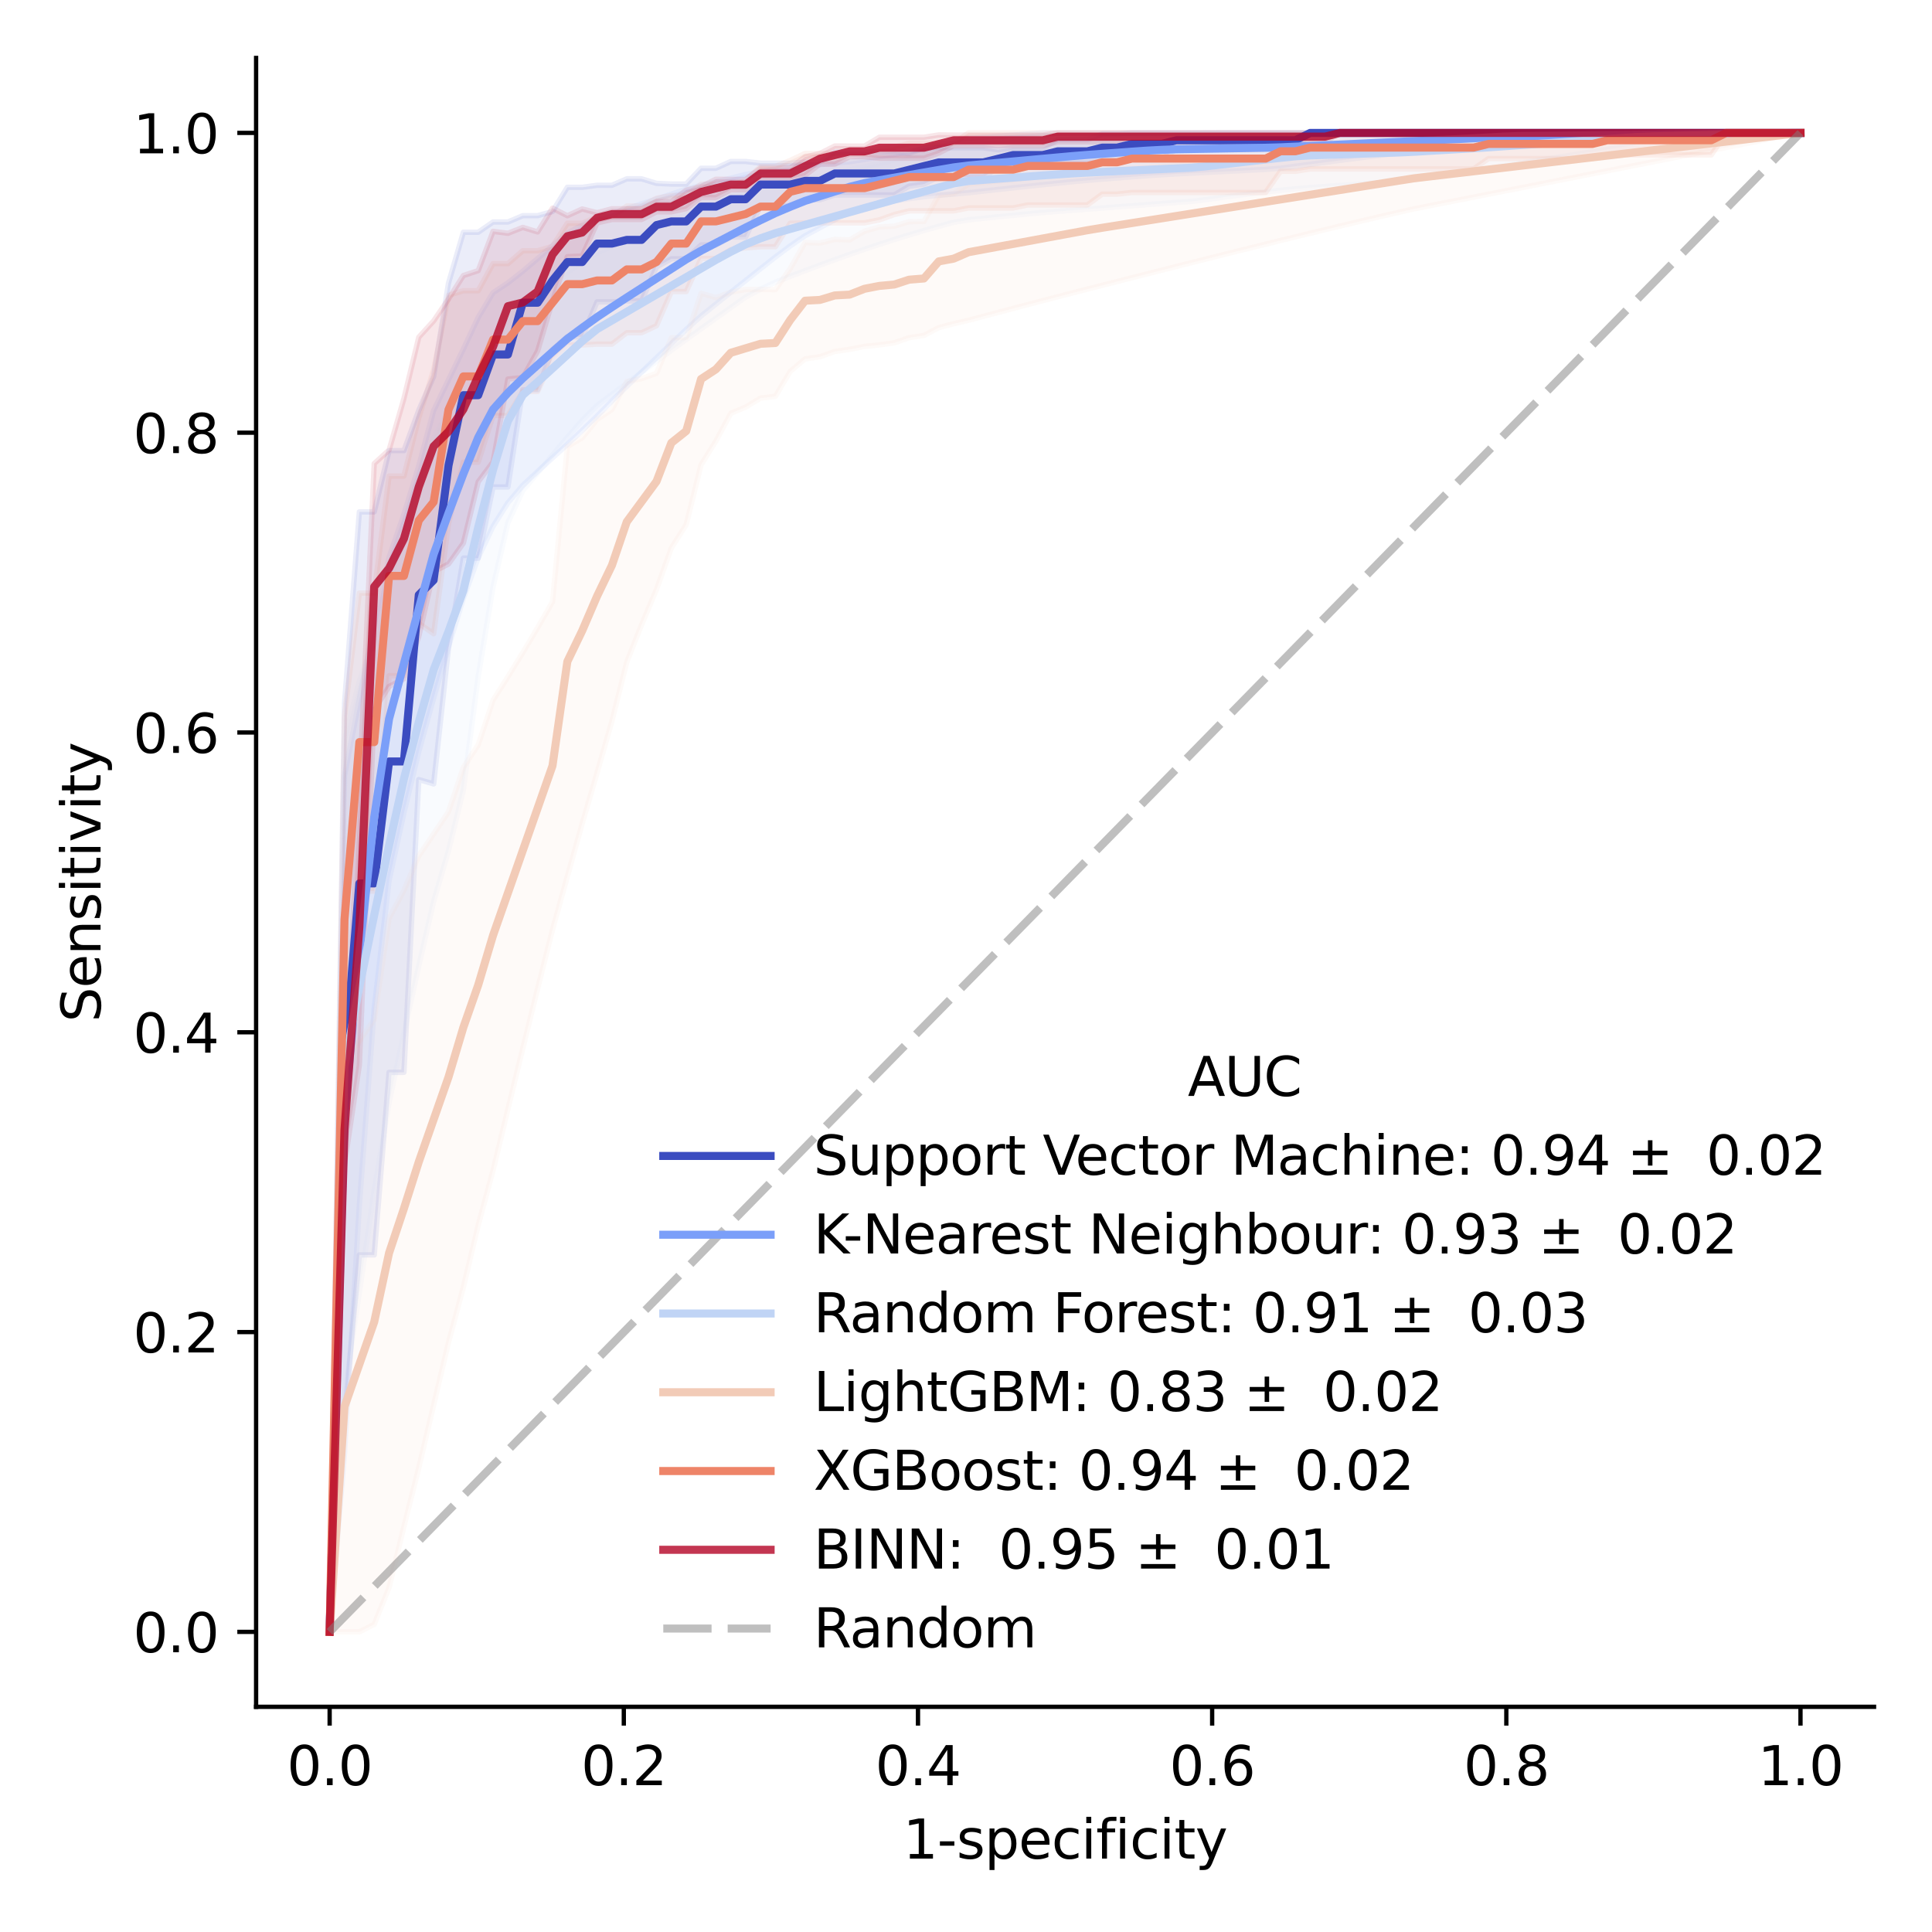 <?xml version="1.0" encoding="utf-8" standalone="no"?>
<!DOCTYPE svg PUBLIC "-//W3C//DTD SVG 1.1//EN"
  "http://www.w3.org/Graphics/SVG/1.1/DTD/svg11.dtd">
<svg xmlns:xlink="http://www.w3.org/1999/xlink" width="360pt" height="360pt" viewBox="0 0 360 360" xmlns="http://www.w3.org/2000/svg" version="1.1">
 <defs>
  <style type="text/css">*{stroke-linejoin: round; stroke-linecap: butt}</style>
 </defs>
 <g id="figure_1">
  <g id="patch_1">
   <path d="M 0 360 
L 360 360 
L 360 0 
L 0 0 
z
" style="fill: #ffffff"/>
  </g>
  <g id="axes_1">
   <g id="patch_2">
    <path d="M 47.72 318.04 
L 349.2 318.04 
L 349.2 10.8 
L 47.72 10.8 
z
" style="fill: #ffffff"/>
   </g>
   <g id="PolyCollection_1">
    <defs>
     <path id="mda2d474a75" d="M 61.424 -55.925 
L 61.424 -55.925 
L 64.192 -95.956 
L 66.96 -126.16 
L 69.729 -126.16 
L 72.497 -160.188 
L 75.266 -160.188 
L 78.034 -214.74 
L 80.803 -213.933 
L 83.571 -239.266 
L 86.339 -255.999 
L 89.108 -255.999 
L 91.876 -269.261 
L 94.645 -269.261 
L 97.413 -287.376 
L 100.181 -287.376 
L 102.95 -294.874 
L 105.718 -297.245 
L 108.487 -297.245 
L 111.255 -303.75 
L 114.023 -303.75 
L 116.792 -303.93 
L 119.56 -303.93 
L 122.329 -310.285 
L 125.097 -311.771 
L 127.866 -311.771 
L 130.634 -314.351 
L 133.402 -314.351 
L 136.171 -315.829 
L 138.939 -315.829 
L 141.708 -321.626 
L 144.476 -321.626 
L 147.244 -321.626 
L 150.013 -322.787 
L 152.781 -322.787 
L 155.55 -323.669 
L 158.318 -323.669 
L 161.086 -323.669 
L 163.855 -323.669 
L 166.623 -323.669 
L 169.392 -325.307 
L 172.16 -325.705 
L 174.929 -327.028 
L 177.697 -327.028 
L 180.465 -327.028 
L 183.234 -327.028 
L 186.002 -328.755 
L 188.771 -329.768 
L 191.539 -329.768 
L 194.307 -329.768 
L 197.076 -329.649 
L 199.844 -329.649 
L 202.613 -329.649 
L 205.381 -329.939 
L 208.149 -329.939 
L 210.918 -330.453 
L 213.686 -330.453 
L 216.455 -330.453 
L 219.223 -332.185 
L 221.991 -332.185 
L 224.76 -332.185 
L 227.528 -332.185 
L 230.297 -332.185 
L 233.065 -332.185 
L 235.834 -332.185 
L 238.602 -332.185 
L 241.37 -332.185 
L 244.139 -335.235 
L 246.907 -335.235 
L 249.676 -335.235 
L 252.444 -335.235 
L 255.212 -335.235 
L 257.981 -335.235 
L 260.749 -335.235 
L 263.518 -335.235 
L 266.286 -335.235 
L 269.054 -335.235 
L 271.823 -335.235 
L 274.591 -335.235 
L 277.36 -335.235 
L 280.128 -335.235 
L 282.897 -335.235 
L 285.665 -335.235 
L 288.433 -335.235 
L 291.202 -335.235 
L 293.97 -335.235 
L 296.739 -335.235 
L 299.507 -335.235 
L 302.275 -335.235 
L 305.044 -335.235 
L 307.812 -335.235 
L 310.581 -335.235 
L 313.349 -335.235 
L 316.117 -335.235 
L 318.886 -335.235 
L 321.654 -335.235 
L 324.423 -335.235 
L 327.191 -335.235 
L 329.96 -335.235 
L 332.728 -335.235 
L 335.496 -335.235 
L 335.496 -335.235 
L 335.496 -335.235 
L 332.728 -335.235 
L 329.96 -335.235 
L 327.191 -335.235 
L 324.423 -335.235 
L 321.654 -335.235 
L 318.886 -335.235 
L 316.117 -335.235 
L 313.349 -335.235 
L 310.581 -335.235 
L 307.812 -335.235 
L 305.044 -335.235 
L 302.275 -335.235 
L 299.507 -335.235 
L 296.739 -335.235 
L 293.97 -335.235 
L 291.202 -335.235 
L 288.433 -335.235 
L 285.665 -335.235 
L 282.897 -335.235 
L 280.128 -335.235 
L 277.36 -335.235 
L 274.591 -335.235 
L 271.823 -335.235 
L 269.054 -335.235 
L 266.286 -335.235 
L 263.518 -335.235 
L 260.749 -335.235 
L 257.981 -335.235 
L 255.212 -335.235 
L 252.444 -335.235 
L 249.676 -335.235 
L 246.907 -335.235 
L 244.139 -335.235 
L 241.37 -335.235 
L 238.602 -335.235 
L 235.834 -335.235 
L 233.065 -335.235 
L 230.297 -335.235 
L 227.528 -335.235 
L 224.76 -335.235 
L 221.991 -335.235 
L 219.223 -335.235 
L 216.455 -335.235 
L 213.686 -335.235 
L 210.918 -335.235 
L 208.149 -335.046 
L 205.381 -335.046 
L 202.613 -333.957 
L 199.844 -333.957 
L 197.076 -333.957 
L 194.307 -332.459 
L 191.539 -332.459 
L 188.771 -332.459 
L 186.002 -332.093 
L 183.234 -332.457 
L 180.465 -332.457 
L 177.697 -332.457 
L 174.929 -332.457 
L 172.16 -332.401 
L 169.392 -331.42 
L 166.623 -331.678 
L 163.855 -331.678 
L 161.086 -331.678 
L 158.318 -331.678 
L 155.55 -331.678 
L 152.781 -329.801 
L 150.013 -329.801 
L 147.244 -329.6 
L 144.476 -329.6 
L 141.708 -329.6 
L 138.939 -329.913 
L 136.171 -329.913 
L 133.402 -328.65 
L 130.634 -328.65 
L 127.866 -325.712 
L 125.097 -325.712 
L 122.329 -325.836 
L 119.56 -326.674 
L 116.792 -326.674 
L 114.023 -325.475 
L 111.255 -325.475 
L 108.487 -325.1 
L 105.718 -325.1 
L 102.95 -320.591 
L 100.181 -319.814 
L 97.413 -319.814 
L 94.645 -318.635 
L 91.876 -318.635 
L 89.108 -316.725 
L 86.339 -316.725 
L 83.571 -307.251 
L 80.803 -289.876 
L 78.034 -283.552 
L 75.266 -276.035 
L 72.497 -276.035 
L 69.729 -264.613 
L 66.96 -264.613 
L 64.192 -228.931 
L 61.424 -55.925 
z
" style="stroke: #3b4cc0; stroke-opacity: 0.1"/>
    </defs>
    <g clip-path="url(#pa483070ef4)">
     <use xlink:href="#mda2d474a75" x="0" y="360" style="fill: #3b4cc0; fill-opacity: 0.1; stroke: #3b4cc0; stroke-opacity: 0.1"/>
    </g>
   </g>
   <g id="PolyCollection_2">
    <defs>
     <path id="m7a4982613c" d="M 61.424 -55.925 
L 61.424 -55.925 
L 64.192 -89.076 
L 66.96 -135.464 
L 69.729 -172.028 
L 72.497 -195.947 
L 75.266 -208.563 
L 78.034 -219.966 
L 80.803 -229.958 
L 83.571 -239.511 
L 86.339 -248.46 
L 89.108 -256.098 
L 91.876 -261.941 
L 94.645 -266.326 
L 97.413 -269.574 
L 100.181 -272.149 
L 102.95 -274.683 
L 105.718 -277.192 
L 108.487 -279.813 
L 111.255 -282.467 
L 114.023 -285.29 
L 116.792 -288.019 
L 119.56 -290.672 
L 122.329 -293.323 
L 125.097 -295.971 
L 127.866 -298.617 
L 130.634 -301.114 
L 133.402 -303.335 
L 136.171 -305.54 
L 138.939 -307.726 
L 141.708 -309.921 
L 144.476 -312.1 
L 147.244 -314.165 
L 150.013 -316.08 
L 152.781 -317.569 
L 155.55 -319.045 
L 158.318 -320.505 
L 161.086 -321.47 
L 163.855 -322.075 
L 166.623 -322.573 
L 169.392 -322.993 
L 172.16 -323.339 
L 174.929 -323.616 
L 177.697 -323.832 
L 180.465 -324.087 
L 183.234 -324.394 
L 186.002 -324.697 
L 188.771 -324.997 
L 191.539 -325.291 
L 194.307 -325.581 
L 197.076 -325.867 
L 199.844 -326.147 
L 202.613 -326.396 
L 205.381 -326.623 
L 208.149 -326.843 
L 210.918 -327.056 
L 213.686 -327.258 
L 216.455 -327.439 
L 219.223 -327.6 
L 221.991 -327.74 
L 224.76 -327.88 
L 227.528 -328.02 
L 230.297 -328.159 
L 233.065 -328.299 
L 235.834 -328.438 
L 238.602 -328.66 
L 241.37 -329.028 
L 244.139 -329.394 
L 246.907 -329.758 
L 249.676 -330.117 
L 252.444 -330.472 
L 255.212 -330.821 
L 257.981 -331.162 
L 260.749 -331.494 
L 263.518 -331.812 
L 266.286 -332.113 
L 269.054 -332.39 
L 271.823 -332.637 
L 274.591 -332.895 
L 277.36 -333.149 
L 280.128 -333.358 
L 282.897 -333.494 
L 285.665 -333.585 
L 288.433 -333.677 
L 291.202 -333.768 
L 293.97 -333.86 
L 296.739 -333.952 
L 299.507 -334.043 
L 302.275 -334.135 
L 305.044 -334.227 
L 307.812 -334.318 
L 310.581 -334.41 
L 313.349 -334.501 
L 316.117 -334.593 
L 318.886 -334.685 
L 321.654 -334.776 
L 324.423 -334.868 
L 327.191 -334.96 
L 329.96 -335.051 
L 332.728 -335.143 
L 335.496 -335.235 
L 335.496 -335.235 
L 335.496 -335.235 
L 332.728 -335.235 
L 329.96 -335.235 
L 327.191 -335.235 
L 324.423 -335.235 
L 321.654 -335.235 
L 318.886 -335.235 
L 316.117 -335.235 
L 313.349 -335.235 
L 310.581 -335.235 
L 307.812 -335.235 
L 305.044 -335.235 
L 302.275 -335.235 
L 299.507 -335.235 
L 296.739 -335.235 
L 293.97 -335.235 
L 291.202 -335.235 
L 288.433 -335.235 
L 285.665 -335.235 
L 282.897 -335.235 
L 280.128 -335.235 
L 277.36 -335.235 
L 274.591 -335.235 
L 271.823 -335.235 
L 269.054 -335.235 
L 266.286 -335.235 
L 263.518 -335.235 
L 260.749 -335.235 
L 257.981 -335.235 
L 255.212 -335.235 
L 252.444 -335.235 
L 249.676 -335.235 
L 246.907 -335.235 
L 244.139 -335.235 
L 241.37 -335.235 
L 238.602 -335.235 
L 235.834 -335.235 
L 233.065 -335.235 
L 230.297 -335.235 
L 227.528 -335.235 
L 224.76 -335.235 
L 221.991 -335.235 
L 219.223 -335.235 
L 216.455 -335.235 
L 213.686 -335.235 
L 210.918 -335.235 
L 208.149 -335.235 
L 205.381 -335.235 
L 202.613 -335.235 
L 199.844 -335.235 
L 197.076 -335.235 
L 194.307 -335.235 
L 191.539 -335.037 
L 188.771 -334.829 
L 186.002 -334.626 
L 183.234 -334.427 
L 180.465 -334.233 
L 177.697 -333.79 
L 174.929 -333.049 
L 172.16 -332.369 
L 169.392 -331.757 
L 166.623 -331.22 
L 163.855 -330.761 
L 161.086 -330.294 
L 158.318 -329.866 
L 155.55 -329.582 
L 152.781 -329.314 
L 150.013 -329.059 
L 147.244 -328.756 
L 144.476 -328.484 
L 141.708 -328.008 
L 138.939 -327.485 
L 136.171 -326.793 
L 133.402 -326.121 
L 130.634 -325.464 
L 127.866 -324.731 
L 125.097 -323.824 
L 122.329 -322.92 
L 119.56 -322.017 
L 116.792 -321.117 
L 114.023 -320.231 
L 111.255 -319.361 
L 108.487 -318.039 
L 105.718 -316.549 
L 102.95 -314.203 
L 100.181 -311.809 
L 97.413 -309.456 
L 94.645 -307.292 
L 91.876 -305.461 
L 89.108 -300.851 
L 86.339 -294.938 
L 83.571 -289.216 
L 80.803 -283.492 
L 78.034 -273.136 
L 75.266 -264.136 
L 72.497 -256.139 
L 69.729 -243.483 
L 66.96 -229.637 
L 64.192 -215.43 
L 61.424 -55.925 
z
" style="stroke: #7b9ff9; stroke-opacity: 0.1"/>
    </defs>
    <g clip-path="url(#pa483070ef4)">
     <use xlink:href="#m7a4982613c" x="0" y="360" style="fill: #7b9ff9; fill-opacity: 0.1; stroke: #7b9ff9; stroke-opacity: 0.1"/>
    </g>
   </g>
   <g id="PolyCollection_3">
    <defs>
     <path id="m5bfd99c8ce" d="M 61.424 -55.925 
L 61.424 -55.925 
L 64.192 -100.552 
L 66.96 -119.159 
L 69.729 -138.211 
L 72.497 -154.512 
L 75.266 -167.536 
L 78.034 -180.012 
L 80.803 -192.015 
L 83.571 -201.475 
L 86.339 -212.799 
L 89.108 -233.934 
L 91.876 -250.656 
L 94.645 -262.608 
L 97.413 -268.598 
L 100.181 -271.861 
L 102.95 -275.215 
L 105.718 -278.5 
L 108.487 -281.677 
L 111.255 -284.435 
L 114.023 -286.521 
L 116.792 -288.596 
L 119.56 -290.657 
L 122.329 -292.704 
L 125.097 -294.735 
L 127.866 -296.748 
L 130.634 -298.742 
L 133.402 -300.713 
L 136.171 -302.68 
L 138.939 -304.64 
L 141.708 -306.113 
L 144.476 -307.41 
L 147.244 -308.5 
L 150.013 -309.558 
L 152.781 -310.593 
L 155.55 -311.604 
L 158.318 -312.588 
L 161.086 -313.543 
L 163.855 -314.467 
L 166.623 -315.359 
L 169.392 -316.218 
L 172.16 -317.042 
L 174.929 -317.826 
L 177.697 -318.572 
L 180.465 -319.04 
L 183.234 -319.319 
L 186.002 -319.596 
L 188.771 -319.872 
L 191.539 -320.145 
L 194.307 -320.401 
L 197.076 -320.61 
L 199.844 -320.817 
L 202.613 -321.026 
L 205.381 -321.236 
L 208.149 -321.445 
L 210.918 -321.653 
L 213.686 -321.86 
L 216.455 -322.066 
L 219.223 -322.271 
L 221.991 -322.475 
L 224.76 -322.806 
L 227.528 -323.189 
L 230.297 -323.554 
L 233.065 -323.9 
L 235.834 -324.227 
L 238.602 -324.532 
L 241.37 -324.812 
L 244.139 -325.039 
L 246.907 -325.24 
L 249.676 -325.442 
L 252.444 -325.642 
L 255.212 -325.843 
L 257.981 -326.044 
L 260.749 -326.244 
L 263.518 -326.554 
L 266.286 -326.966 
L 269.054 -327.379 
L 271.823 -327.791 
L 274.591 -328.203 
L 277.36 -328.623 
L 280.128 -329.07 
L 282.897 -329.516 
L 285.665 -329.962 
L 288.433 -330.406 
L 291.202 -330.849 
L 293.97 -331.291 
L 296.739 -331.731 
L 299.507 -332.167 
L 302.275 -332.6 
L 305.044 -333.026 
L 307.812 -333.308 
L 310.581 -333.5 
L 313.349 -333.693 
L 316.117 -333.886 
L 318.886 -334.078 
L 321.654 -334.271 
L 324.423 -334.464 
L 327.191 -334.657 
L 329.96 -334.849 
L 332.728 -335.042 
L 335.496 -335.235 
L 335.496 -335.235 
L 335.496 -335.235 
L 332.728 -335.235 
L 329.96 -335.235 
L 327.191 -335.235 
L 324.423 -335.235 
L 321.654 -335.235 
L 318.886 -335.235 
L 316.117 -335.235 
L 313.349 -335.235 
L 310.581 -335.235 
L 307.812 -335.235 
L 305.044 -335.235 
L 302.275 -335.235 
L 299.507 -335.235 
L 296.739 -335.235 
L 293.97 -335.235 
L 291.202 -335.235 
L 288.433 -335.235 
L 285.665 -335.235 
L 282.897 -335.235 
L 280.128 -335.235 
L 277.36 -335.235 
L 274.591 -335.235 
L 271.823 -335.235 
L 269.054 -335.235 
L 266.286 -335.235 
L 263.518 -335.235 
L 260.749 -335.235 
L 257.981 -335.235 
L 255.212 -335.235 
L 252.444 -335.235 
L 249.676 -335.235 
L 246.907 -335.235 
L 244.139 -335.235 
L 241.37 -335.235 
L 238.602 -335.235 
L 235.834 -335.235 
L 233.065 -335.235 
L 230.297 -335.235 
L 227.528 -335.235 
L 224.76 -335.214 
L 221.991 -335.036 
L 219.223 -334.978 
L 216.455 -334.921 
L 213.686 -334.865 
L 210.918 -334.811 
L 208.149 -334.757 
L 205.381 -334.704 
L 202.613 -334.652 
L 199.844 -334.558 
L 197.076 -334.39 
L 194.307 -334.223 
L 191.539 -334.071 
L 188.771 -333.926 
L 186.002 -333.782 
L 183.234 -333.64 
L 180.465 -333.5 
L 177.697 -333.079 
L 174.929 -332.311 
L 172.16 -331.582 
L 169.392 -330.892 
L 166.623 -330.228 
L 163.855 -329.56 
L 161.086 -328.925 
L 158.318 -328.321 
L 155.55 -327.746 
L 152.781 -327.198 
L 150.013 -326.674 
L 147.244 -326.173 
L 144.476 -325.692 
L 141.708 -325.072 
L 138.939 -324.304 
L 136.171 -323.487 
L 133.402 -322.444 
L 130.634 -321.189 
L 127.866 -319.955 
L 125.097 -318.741 
L 122.329 -317.545 
L 119.56 -316.365 
L 116.792 -315.199 
L 114.023 -314.046 
L 111.255 -312.905 
L 108.487 -311.184 
L 105.718 -309.286 
L 102.95 -307.499 
L 100.181 -305.806 
L 97.413 -304.191 
L 94.645 -300.501 
L 91.876 -294.311 
L 89.108 -289.576 
L 86.339 -287.107 
L 83.571 -283.202 
L 80.803 -278.413 
L 78.034 -270.914 
L 75.266 -262.25 
L 72.497 -250.377 
L 69.729 -240.783 
L 66.96 -233.075 
L 64.192 -221.995 
L 61.424 -55.925 
z
" style="stroke: #c0d4f5; stroke-opacity: 0.1"/>
    </defs>
    <g clip-path="url(#pa483070ef4)">
     <use xlink:href="#m5bfd99c8ce" x="0" y="360" style="fill: #c0d4f5; fill-opacity: 0.1; stroke: #c0d4f5; stroke-opacity: 0.1"/>
    </g>
   </g>
   <g id="PolyCollection_4">
    <defs>
     <path id="m7bcefac997" d="M 61.424 -55.925 
L 61.424 -55.925 
L 64.192 -55.925 
L 66.96 -55.925 
L 69.729 -57.322 
L 72.497 -64.173 
L 75.266 -75.55 
L 78.034 -86.493 
L 80.803 -98.193 
L 83.571 -109.849 
L 86.339 -120.14 
L 89.108 -131.697 
L 91.876 -141.908 
L 94.645 -153.327 
L 97.413 -164.632 
L 100.181 -175.788 
L 102.95 -186.748 
L 105.718 -196.685 
L 108.487 -206.536 
L 111.255 -215.989 
L 114.023 -225.629 
L 116.792 -236.64 
L 119.56 -243.613 
L 122.329 -250.159 
L 125.097 -257.89 
L 127.866 -262.249 
L 130.634 -273.398 
L 133.402 -277.815 
L 136.171 -282.98 
L 138.939 -284.138 
L 141.708 -285.82 
L 144.476 -286.145 
L 147.244 -290.784 
L 150.013 -293.121 
L 152.781 -293.515 
L 155.55 -294.508 
L 158.318 -294.905 
L 161.086 -295.452 
L 163.855 -295.731 
L 166.623 -296.109 
L 169.392 -297.072 
L 172.16 -297.485 
L 174.929 -298.947 
L 177.697 -299.679 
L 180.465 -300.315 
L 183.234 -301.054 
L 186.002 -301.79 
L 188.771 -302.523 
L 191.539 -303.251 
L 194.307 -303.976 
L 197.076 -304.696 
L 199.844 -305.412 
L 202.613 -306.123 
L 205.381 -306.831 
L 208.149 -307.537 
L 210.918 -308.243 
L 213.686 -308.946 
L 216.455 -309.648 
L 219.223 -310.348 
L 221.991 -311.047 
L 224.76 -311.742 
L 227.528 -312.436 
L 230.297 -313.127 
L 233.065 -313.815 
L 235.834 -314.5 
L 238.602 -315.182 
L 241.37 -315.86 
L 244.139 -316.534 
L 246.907 -317.203 
L 249.676 -317.868 
L 252.444 -318.527 
L 255.212 -319.179 
L 257.981 -319.826 
L 260.749 -320.464 
L 263.518 -321.091 
L 266.286 -321.635 
L 269.054 -322.179 
L 271.823 -322.723 
L 274.591 -323.267 
L 277.36 -323.811 
L 280.128 -324.355 
L 282.897 -324.899 
L 285.665 -325.443 
L 288.433 -325.987 
L 291.202 -326.531 
L 293.97 -327.075 
L 296.739 -327.619 
L 299.507 -328.163 
L 302.275 -328.707 
L 305.044 -329.251 
L 307.812 -329.795 
L 310.581 -330.339 
L 313.349 -330.883 
L 316.117 -331.427 
L 318.886 -331.971 
L 321.654 -332.515 
L 324.423 -333.059 
L 327.191 -333.603 
L 329.96 -334.147 
L 332.728 -334.691 
L 335.496 -335.235 
L 335.496 -335.235 
L 335.496 -335.235 
L 332.728 -335.128 
L 329.96 -335.022 
L 327.191 -334.915 
L 324.423 -334.809 
L 321.654 -334.703 
L 318.886 -334.596 
L 316.117 -334.49 
L 313.349 -334.383 
L 310.581 -334.277 
L 307.812 -334.171 
L 305.044 -334.064 
L 302.275 -333.958 
L 299.507 -333.852 
L 296.739 -333.745 
L 293.97 -333.639 
L 291.202 -333.532 
L 288.433 -333.426 
L 285.665 -333.32 
L 282.897 -333.213 
L 280.128 -333.107 
L 277.36 -333 
L 274.591 -332.894 
L 271.823 -332.788 
L 269.054 -332.681 
L 266.286 -332.575 
L 263.518 -332.469 
L 260.749 -332.228 
L 257.981 -331.988 
L 255.212 -331.755 
L 252.444 -331.529 
L 249.676 -331.309 
L 246.907 -331.095 
L 244.139 -330.885 
L 241.37 -330.68 
L 238.602 -330.479 
L 235.834 -330.282 
L 233.065 -330.088 
L 230.297 -329.898 
L 227.528 -329.71 
L 224.76 -329.524 
L 221.991 -329.341 
L 219.223 -329.161 
L 216.455 -328.982 
L 213.686 -328.805 
L 210.918 -328.63 
L 208.149 -328.456 
L 205.381 -328.284 
L 202.613 -328.074 
L 199.844 -327.762 
L 197.076 -327.454 
L 194.307 -327.151 
L 191.539 -326.852 
L 188.771 -326.558 
L 186.002 -326.267 
L 183.234 -325.979 
L 180.465 -325.695 
L 177.697 -323.928 
L 174.929 -323.637 
L 172.16 -318.73 
L 169.392 -318.697 
L 166.623 -317.852 
L 163.855 -317.72 
L 161.086 -316.923 
L 158.318 -315.295 
L 155.55 -315.396 
L 152.781 -314.715 
L 150.013 -314.813 
L 147.244 -309.959 
L 144.476 -306.027 
L 141.708 -306.057 
L 138.939 -306.065 
L 136.171 -305.548 
L 133.402 -304.556 
L 130.634 -305.349 
L 127.866 -297.117 
L 125.097 -297.072 
L 122.329 -290.437 
L 119.56 -289.457 
L 116.792 -288.905 
L 114.023 -283.697 
L 111.255 -281.841 
L 108.487 -278.419 
L 105.718 -276.775 
L 102.95 -247.868 
L 100.181 -243.033 
L 97.413 -238.394 
L 94.645 -233.904 
L 91.876 -229.528 
L 89.108 -221.218 
L 86.339 -216.98 
L 83.571 -208.751 
L 80.803 -204.612 
L 78.034 -200.516 
L 75.266 -194.067 
L 72.497 -188.879 
L 69.729 -170.038 
L 66.96 -166.043 
L 64.192 -162.068 
L 61.424 -55.925 
z
" style="stroke: #f2cbb7; stroke-opacity: 0.1"/>
    </defs>
    <g clip-path="url(#pa483070ef4)">
     <use xlink:href="#m7bcefac997" x="0" y="360" style="fill: #f2cbb7; fill-opacity: 0.1; stroke: #f2cbb7; stroke-opacity: 0.1"/>
    </g>
   </g>
   <g id="PolyCollection_5">
    <defs>
     <path id="mc95072455e" d="M 61.424 -55.925 
L 61.424 -55.925 
L 64.192 -150.742 
L 66.96 -193.956 
L 69.729 -193.956 
L 72.497 -234.087 
L 75.266 -234.087 
L 78.034 -243.866 
L 80.803 -241.907 
L 83.571 -262.365 
L 86.339 -273.89 
L 89.108 -273.89 
L 91.876 -282.569 
L 94.645 -282.569 
L 97.413 -287.052 
L 100.181 -287.052 
L 102.95 -293.106 
L 105.718 -295.713 
L 108.487 -295.713 
L 111.255 -295.875 
L 114.023 -295.875 
L 116.792 -297.999 
L 119.56 -297.999 
L 122.329 -299.308 
L 125.097 -305.671 
L 127.866 -305.671 
L 130.634 -311.822 
L 133.402 -311.822 
L 136.171 -313.5 
L 138.939 -313.807 
L 141.708 -314.026 
L 144.476 -314.026 
L 147.244 -318.4 
L 150.013 -318.477 
L 152.781 -318.477 
L 155.55 -318.477 
L 158.318 -318.477 
L 161.086 -318.477 
L 163.855 -319.026 
L 166.623 -320.016 
L 169.392 -320.712 
L 172.16 -320.712 
L 174.929 -320.712 
L 177.697 -320.712 
L 180.465 -321.252 
L 183.234 -321.252 
L 186.002 -321.252 
L 188.771 -321.252 
L 191.539 -321.814 
L 194.307 -321.814 
L 197.076 -321.814 
L 199.844 -321.814 
L 202.613 -321.814 
L 205.381 -323.829 
L 208.149 -323.829 
L 210.918 -324.135 
L 213.686 -324.135 
L 216.455 -324.135 
L 219.223 -324.135 
L 221.991 -324.135 
L 224.76 -324.135 
L 227.528 -324.135 
L 230.297 -324.135 
L 233.065 -324.135 
L 235.834 -324.135 
L 238.602 -328.08 
L 241.37 -328.08 
L 244.139 -328.527 
L 246.907 -328.527 
L 249.676 -328.527 
L 252.444 -328.527 
L 255.212 -328.527 
L 257.981 -328.527 
L 260.749 -328.527 
L 263.518 -328.527 
L 266.286 -328.527 
L 269.054 -328.527 
L 271.823 -328.527 
L 274.591 -328.527 
L 277.36 -330.453 
L 280.128 -330.453 
L 282.897 -330.453 
L 285.665 -330.453 
L 288.433 -330.453 
L 291.202 -330.453 
L 293.97 -330.453 
L 296.739 -330.453 
L 299.507 -331.147 
L 302.275 -331.147 
L 305.044 -331.147 
L 307.812 -331.147 
L 310.581 -331.147 
L 313.349 -331.147 
L 316.117 -331.147 
L 318.886 -331.147 
L 321.654 -335.235 
L 324.423 -335.235 
L 327.191 -335.235 
L 329.96 -335.235 
L 332.728 -335.235 
L 335.496 -335.235 
L 335.496 -335.235 
L 335.496 -335.235 
L 332.728 -335.235 
L 329.96 -335.235 
L 327.191 -335.235 
L 324.423 -335.235 
L 321.654 -335.235 
L 318.886 -335.235 
L 316.117 -335.235 
L 313.349 -335.235 
L 310.581 -335.235 
L 307.812 -335.235 
L 305.044 -335.235 
L 302.275 -335.235 
L 299.507 -335.235 
L 296.739 -335.235 
L 293.97 -335.235 
L 291.202 -335.235 
L 288.433 -335.235 
L 285.665 -335.235 
L 282.897 -335.235 
L 280.128 -335.235 
L 277.36 -335.235 
L 274.591 -335.235 
L 271.823 -335.235 
L 269.054 -335.235 
L 266.286 -335.235 
L 263.518 -335.235 
L 260.749 -335.235 
L 257.981 -335.235 
L 255.212 -335.235 
L 252.444 -335.235 
L 249.676 -335.235 
L 246.907 -335.235 
L 244.139 -335.235 
L 241.37 -335.235 
L 238.602 -335.235 
L 235.834 -335.235 
L 233.065 -335.235 
L 230.297 -335.235 
L 227.528 -335.235 
L 224.76 -335.235 
L 221.991 -335.235 
L 219.223 -335.235 
L 216.455 -335.235 
L 213.686 -335.235 
L 210.918 -335.235 
L 208.149 -335.235 
L 205.381 -335.235 
L 202.613 -335.235 
L 199.844 -335.235 
L 197.076 -335.235 
L 194.307 -335.235 
L 191.539 -335.235 
L 188.771 -335.235 
L 186.002 -335.235 
L 183.234 -335.235 
L 180.465 -335.235 
L 177.697 -333.307 
L 174.929 -333.307 
L 172.16 -333.307 
L 169.392 -333.307 
L 166.623 -332.623 
L 163.855 -332.233 
L 161.086 -331.403 
L 158.318 -331.403 
L 155.55 -331.403 
L 152.781 -331.403 
L 150.013 -331.403 
L 147.244 -330.101 
L 144.476 -328.975 
L 141.708 -328.975 
L 138.939 -326.435 
L 136.171 -325.363 
L 133.402 -325.678 
L 130.634 -325.678 
L 127.866 -323.553 
L 125.097 -323.553 
L 122.329 -323.054 
L 119.56 -321.604 
L 116.792 -321.604 
L 114.023 -319.607 
L 111.255 -319.607 
L 108.487 -318.39 
L 105.718 -318.39 
L 102.95 -314.1 
L 100.181 -313.275 
L 97.413 -313.275 
L 94.645 -310.878 
L 91.876 -310.878 
L 89.108 -305.831 
L 86.339 -305.831 
L 83.571 -304.959 
L 80.803 -291.035 
L 78.034 -282.179 
L 75.266 -271.286 
L 72.497 -271.286 
L 69.729 -249.483 
L 66.96 -249.483 
L 64.192 -226.591 
L 61.424 -55.925 
z
" style="stroke: #ee8468; stroke-opacity: 0.1"/>
    </defs>
    <g clip-path="url(#pa483070ef4)">
     <use xlink:href="#mc95072455e" x="0" y="360" style="fill: #ee8468; fill-opacity: 0.1; stroke: #ee8468; stroke-opacity: 0.1"/>
    </g>
   </g>
   <g id="PolyCollection_6">
    <defs>
     <path id="m5d5be3527b" d="M 61.424 -55.925 
L 61.424 -55.925 
L 64.192 -142.996 
L 66.96 -161.556 
L 69.729 -227.738 
L 72.497 -232.088 
L 75.266 -233.515 
L 78.034 -241.399 
L 80.803 -253.472 
L 83.571 -254.91 
L 86.339 -258.794 
L 89.108 -270.218 
L 91.876 -273.927 
L 94.645 -289.367 
L 97.413 -289.649 
L 100.181 -294.601 
L 102.95 -303.906 
L 105.718 -312.17 
L 108.487 -312.29 
L 111.255 -318.465 
L 114.023 -319.096 
L 116.792 -319.096 
L 119.56 -319.096 
L 122.329 -320.526 
L 125.097 -320.526 
L 127.866 -321.126 
L 130.634 -323.232 
L 133.402 -323.225 
L 136.171 -324.647 
L 138.939 -324.647 
L 141.708 -326.667 
L 144.476 -326.667 
L 147.244 -326.667 
L 150.013 -327.336 
L 152.781 -329.435 
L 155.55 -329.406 
L 158.318 -330.809 
L 161.086 -330.809 
L 163.855 -330.525 
L 166.623 -330.525 
L 169.392 -330.525 
L 172.16 -330.525 
L 174.929 -331.476 
L 177.697 -332.88 
L 180.465 -332.88 
L 183.234 -332.88 
L 186.002 -332.88 
L 188.771 -332.88 
L 191.539 -332.88 
L 194.307 -332.88 
L 197.076 -333.57 
L 199.844 -333.57 
L 202.613 -333.57 
L 205.381 -333.57 
L 208.149 -333.57 
L 210.918 -333.57 
L 213.686 -333.57 
L 216.455 -333.57 
L 219.223 -333.57 
L 221.991 -333.57 
L 224.76 -333.57 
L 227.528 -333.57 
L 230.297 -333.57 
L 233.065 -333.57 
L 235.834 -333.57 
L 238.602 -333.57 
L 241.37 -333.57 
L 244.139 -333.57 
L 246.907 -333.57 
L 249.676 -335.235 
L 252.444 -335.235 
L 255.212 -335.235 
L 257.981 -335.235 
L 260.749 -335.235 
L 263.518 -335.235 
L 266.286 -335.235 
L 269.054 -335.235 
L 271.823 -335.235 
L 274.591 -335.235 
L 277.36 -335.235 
L 280.128 -335.235 
L 282.897 -335.235 
L 285.665 -335.235 
L 288.433 -335.235 
L 291.202 -335.235 
L 293.97 -335.235 
L 296.739 -335.235 
L 299.507 -335.235 
L 302.275 -335.235 
L 305.044 -335.235 
L 307.812 -335.235 
L 310.581 -335.235 
L 313.349 -335.235 
L 316.117 -335.235 
L 318.886 -335.235 
L 321.654 -335.235 
L 324.423 -335.235 
L 327.191 -335.235 
L 329.96 -335.235 
L 332.728 -335.235 
L 335.496 -335.235 
L 335.496 -335.235 
L 335.496 -335.235 
L 332.728 -335.235 
L 329.96 -335.235 
L 327.191 -335.235 
L 324.423 -335.235 
L 321.654 -335.235 
L 318.886 -335.235 
L 316.117 -335.235 
L 313.349 -335.235 
L 310.581 -335.235 
L 307.812 -335.235 
L 305.044 -335.235 
L 302.275 -335.235 
L 299.507 -335.235 
L 296.739 -335.235 
L 293.97 -335.235 
L 291.202 -335.235 
L 288.433 -335.235 
L 285.665 -335.235 
L 282.897 -335.235 
L 280.128 -335.235 
L 277.36 -335.235 
L 274.591 -335.235 
L 271.823 -335.235 
L 269.054 -335.235 
L 266.286 -335.235 
L 263.518 -335.235 
L 260.749 -335.235 
L 257.981 -335.235 
L 255.212 -335.235 
L 252.444 -335.235 
L 249.676 -335.235 
L 246.907 -335.235 
L 244.139 -335.235 
L 241.37 -335.235 
L 238.602 -335.235 
L 235.834 -335.235 
L 233.065 -335.235 
L 230.297 -335.235 
L 227.528 -335.235 
L 224.76 -335.235 
L 221.991 -335.235 
L 219.223 -335.235 
L 216.455 -335.235 
L 213.686 -335.235 
L 210.918 -335.235 
L 208.149 -335.235 
L 205.381 -335.235 
L 202.613 -335.235 
L 199.844 -335.235 
L 197.076 -335.235 
L 194.307 -334.831 
L 191.539 -334.831 
L 188.771 -334.831 
L 186.002 -334.831 
L 183.234 -334.831 
L 180.465 -334.831 
L 177.697 -334.831 
L 174.929 -334.855 
L 172.16 -334.427 
L 169.392 -334.427 
L 166.623 -334.427 
L 163.855 -334.427 
L 161.086 -332.774 
L 158.318 -332.774 
L 155.55 -332.797 
L 152.781 -331.4 
L 150.013 -330.74 
L 147.244 -328.66 
L 144.476 -328.66 
L 141.708 -328.66 
L 138.939 -326.563 
L 136.171 -326.563 
L 133.402 -326.605 
L 130.634 -325.219 
L 127.866 -324.567 
L 125.097 -322.428 
L 122.329 -322.428 
L 119.56 -321.099 
L 116.792 -321.099 
L 114.023 -321.099 
L 111.255 -320.361 
L 108.487 -321.06 
L 105.718 -319.8 
L 102.95 -321.218 
L 100.181 -316.782 
L 97.413 -317.626 
L 94.645 -316.528 
L 91.876 -316.888 
L 89.108 -309.572 
L 86.339 -308.653 
L 83.571 -304.281 
L 80.803 -300.202 
L 78.034 -297.164 
L 75.266 -285.748 
L 72.497 -276.14 
L 69.729 -273.614 
L 66.96 -212.92 
L 64.192 -155.933 
L 61.424 -55.925 
z
" style="stroke: #b40426; stroke-opacity: 0.1"/>
    </defs>
    <g clip-path="url(#pa483070ef4)">
     <use xlink:href="#m5d5be3527b" x="0" y="360" style="fill: #b40426; fill-opacity: 0.1; stroke: #b40426; stroke-opacity: 0.1"/>
    </g>
   </g>
   <g id="matplotlib.axis_1">
    <g id="xtick_1">
     <g id="line2d_1">
      <defs>
       <path id="m8add88bbdd" d="M 0 0 
L 0 3.5 
" style="stroke: #000000; stroke-width: 0.8"/>
      </defs>
      <g>
       <use xlink:href="#m8add88bbdd" x="61.424" y="318.04" style="stroke: #000000; stroke-width: 0.8"/>
      </g>
     </g>
     <g id="text_1">
      <!-- 0.0 -->
      <g transform="translate(53.472 332.638)scale(0.1 -0.1)">
       <defs>
        <path id="DejaVuSans-30" d="M 2034 4250 
Q 1547 4250 1301 3770 
Q 1056 3291 1056 2328 
Q 1056 1369 1301 889 
Q 1547 409 2034 409 
Q 2525 409 2770 889 
Q 3016 1369 3016 2328 
Q 3016 3291 2770 3770 
Q 2525 4250 2034 4250 
z
M 2034 4750 
Q 2819 4750 3233 4129 
Q 3647 3509 3647 2328 
Q 3647 1150 3233 529 
Q 2819 -91 2034 -91 
Q 1250 -91 836 529 
Q 422 1150 422 2328 
Q 422 3509 836 4129 
Q 1250 4750 2034 4750 
z
" transform="scale(0.016)"/>
        <path id="DejaVuSans-2e" d="M 684 794 
L 1344 794 
L 1344 0 
L 684 0 
L 684 794 
z
" transform="scale(0.016)"/>
       </defs>
       <use xlink:href="#DejaVuSans-30"/>
       <use xlink:href="#DejaVuSans-2e" x="63.623"/>
       <use xlink:href="#DejaVuSans-30" x="95.41"/>
      </g>
     </g>
    </g>
    <g id="xtick_2">
     <g id="line2d_2">
      <g>
       <use xlink:href="#m8add88bbdd" x="116.238" y="318.04" style="stroke: #000000; stroke-width: 0.8"/>
      </g>
     </g>
     <g id="text_2">
      <!-- 0.2 -->
      <g transform="translate(108.287 332.638)scale(0.1 -0.1)">
       <defs>
        <path id="DejaVuSans-32" d="M 1228 531 
L 3431 531 
L 3431 0 
L 469 0 
L 469 531 
Q 828 903 1448 1529 
Q 2069 2156 2228 2338 
Q 2531 2678 2651 2914 
Q 2772 3150 2772 3378 
Q 2772 3750 2511 3984 
Q 2250 4219 1831 4219 
Q 1534 4219 1204 4116 
Q 875 4013 500 3803 
L 500 4441 
Q 881 4594 1212 4672 
Q 1544 4750 1819 4750 
Q 2544 4750 2975 4387 
Q 3406 4025 3406 3419 
Q 3406 3131 3298 2873 
Q 3191 2616 2906 2266 
Q 2828 2175 2409 1742 
Q 1991 1309 1228 531 
z
" transform="scale(0.016)"/>
       </defs>
       <use xlink:href="#DejaVuSans-30"/>
       <use xlink:href="#DejaVuSans-2e" x="63.623"/>
       <use xlink:href="#DejaVuSans-32" x="95.41"/>
      </g>
     </g>
    </g>
    <g id="xtick_3">
     <g id="line2d_3">
      <g>
       <use xlink:href="#m8add88bbdd" x="171.053" y="318.04" style="stroke: #000000; stroke-width: 0.8"/>
      </g>
     </g>
     <g id="text_3">
      <!-- 0.4 -->
      <g transform="translate(163.101 332.638)scale(0.1 -0.1)">
       <defs>
        <path id="DejaVuSans-34" d="M 2419 4116 
L 825 1625 
L 2419 1625 
L 2419 4116 
z
M 2253 4666 
L 3047 4666 
L 3047 1625 
L 3713 1625 
L 3713 1100 
L 3047 1100 
L 3047 0 
L 2419 0 
L 2419 1100 
L 313 1100 
L 313 1709 
L 2253 4666 
z
" transform="scale(0.016)"/>
       </defs>
       <use xlink:href="#DejaVuSans-30"/>
       <use xlink:href="#DejaVuSans-2e" x="63.623"/>
       <use xlink:href="#DejaVuSans-34" x="95.41"/>
      </g>
     </g>
    </g>
    <g id="xtick_4">
     <g id="line2d_4">
      <g>
       <use xlink:href="#m8add88bbdd" x="225.867" y="318.04" style="stroke: #000000; stroke-width: 0.8"/>
      </g>
     </g>
     <g id="text_4">
      <!-- 0.6 -->
      <g transform="translate(217.916 332.638)scale(0.1 -0.1)">
       <defs>
        <path id="DejaVuSans-36" d="M 2113 2584 
Q 1688 2584 1439 2293 
Q 1191 2003 1191 1497 
Q 1191 994 1439 701 
Q 1688 409 2113 409 
Q 2538 409 2786 701 
Q 3034 994 3034 1497 
Q 3034 2003 2786 2293 
Q 2538 2584 2113 2584 
z
M 3366 4563 
L 3366 3988 
Q 3128 4100 2886 4159 
Q 2644 4219 2406 4219 
Q 1781 4219 1451 3797 
Q 1122 3375 1075 2522 
Q 1259 2794 1537 2939 
Q 1816 3084 2150 3084 
Q 2853 3084 3261 2657 
Q 3669 2231 3669 1497 
Q 3669 778 3244 343 
Q 2819 -91 2113 -91 
Q 1303 -91 875 529 
Q 447 1150 447 2328 
Q 447 3434 972 4092 
Q 1497 4750 2381 4750 
Q 2619 4750 2861 4703 
Q 3103 4656 3366 4563 
z
" transform="scale(0.016)"/>
       </defs>
       <use xlink:href="#DejaVuSans-30"/>
       <use xlink:href="#DejaVuSans-2e" x="63.623"/>
       <use xlink:href="#DejaVuSans-36" x="95.41"/>
      </g>
     </g>
    </g>
    <g id="xtick_5">
     <g id="line2d_5">
      <g>
       <use xlink:href="#m8add88bbdd" x="280.682" y="318.04" style="stroke: #000000; stroke-width: 0.8"/>
      </g>
     </g>
     <g id="text_5">
      <!-- 0.8 -->
      <g transform="translate(272.73 332.638)scale(0.1 -0.1)">
       <defs>
        <path id="DejaVuSans-38" d="M 2034 2216 
Q 1584 2216 1326 1975 
Q 1069 1734 1069 1313 
Q 1069 891 1326 650 
Q 1584 409 2034 409 
Q 2484 409 2743 651 
Q 3003 894 3003 1313 
Q 3003 1734 2745 1975 
Q 2488 2216 2034 2216 
z
M 1403 2484 
Q 997 2584 770 2862 
Q 544 3141 544 3541 
Q 544 4100 942 4425 
Q 1341 4750 2034 4750 
Q 2731 4750 3128 4425 
Q 3525 4100 3525 3541 
Q 3525 3141 3298 2862 
Q 3072 2584 2669 2484 
Q 3125 2378 3379 2068 
Q 3634 1759 3634 1313 
Q 3634 634 3220 271 
Q 2806 -91 2034 -91 
Q 1263 -91 848 271 
Q 434 634 434 1313 
Q 434 1759 690 2068 
Q 947 2378 1403 2484 
z
M 1172 3481 
Q 1172 3119 1398 2916 
Q 1625 2713 2034 2713 
Q 2441 2713 2670 2916 
Q 2900 3119 2900 3481 
Q 2900 3844 2670 4047 
Q 2441 4250 2034 4250 
Q 1625 4250 1398 4047 
Q 1172 3844 1172 3481 
z
" transform="scale(0.016)"/>
       </defs>
       <use xlink:href="#DejaVuSans-30"/>
       <use xlink:href="#DejaVuSans-2e" x="63.623"/>
       <use xlink:href="#DejaVuSans-38" x="95.41"/>
      </g>
     </g>
    </g>
    <g id="xtick_6">
     <g id="line2d_6">
      <g>
       <use xlink:href="#m8add88bbdd" x="335.496" y="318.04" style="stroke: #000000; stroke-width: 0.8"/>
      </g>
     </g>
     <g id="text_6">
      <!-- 1.0 -->
      <g transform="translate(327.545 332.638)scale(0.1 -0.1)">
       <defs>
        <path id="DejaVuSans-31" d="M 794 531 
L 1825 531 
L 1825 4091 
L 703 3866 
L 703 4441 
L 1819 4666 
L 2450 4666 
L 2450 531 
L 3481 531 
L 3481 0 
L 794 0 
L 794 531 
z
" transform="scale(0.016)"/>
       </defs>
       <use xlink:href="#DejaVuSans-31"/>
       <use xlink:href="#DejaVuSans-2e" x="63.623"/>
       <use xlink:href="#DejaVuSans-30" x="95.41"/>
      </g>
     </g>
    </g>
    <g id="text_7">
     <!-- 1-specificity -->
     <g transform="translate(168.274 346.317)scale(0.1 -0.1)">
      <defs>
       <path id="DejaVuSans-2d" d="M 313 2009 
L 1997 2009 
L 1997 1497 
L 313 1497 
L 313 2009 
z
" transform="scale(0.016)"/>
       <path id="DejaVuSans-73" d="M 2834 3397 
L 2834 2853 
Q 2591 2978 2328 3040 
Q 2066 3103 1784 3103 
Q 1356 3103 1142 2972 
Q 928 2841 928 2578 
Q 928 2378 1081 2264 
Q 1234 2150 1697 2047 
L 1894 2003 
Q 2506 1872 2764 1633 
Q 3022 1394 3022 966 
Q 3022 478 2636 193 
Q 2250 -91 1575 -91 
Q 1294 -91 989 -36 
Q 684 19 347 128 
L 347 722 
Q 666 556 975 473 
Q 1284 391 1588 391 
Q 1994 391 2212 530 
Q 2431 669 2431 922 
Q 2431 1156 2273 1281 
Q 2116 1406 1581 1522 
L 1381 1569 
Q 847 1681 609 1914 
Q 372 2147 372 2553 
Q 372 3047 722 3315 
Q 1072 3584 1716 3584 
Q 2034 3584 2315 3537 
Q 2597 3491 2834 3397 
z
" transform="scale(0.016)"/>
       <path id="DejaVuSans-70" d="M 1159 525 
L 1159 -1331 
L 581 -1331 
L 581 3500 
L 1159 3500 
L 1159 2969 
Q 1341 3281 1617 3432 
Q 1894 3584 2278 3584 
Q 2916 3584 3314 3078 
Q 3713 2572 3713 1747 
Q 3713 922 3314 415 
Q 2916 -91 2278 -91 
Q 1894 -91 1617 61 
Q 1341 213 1159 525 
z
M 3116 1747 
Q 3116 2381 2855 2742 
Q 2594 3103 2138 3103 
Q 1681 3103 1420 2742 
Q 1159 2381 1159 1747 
Q 1159 1113 1420 752 
Q 1681 391 2138 391 
Q 2594 391 2855 752 
Q 3116 1113 3116 1747 
z
" transform="scale(0.016)"/>
       <path id="DejaVuSans-65" d="M 3597 1894 
L 3597 1613 
L 953 1613 
Q 991 1019 1311 708 
Q 1631 397 2203 397 
Q 2534 397 2845 478 
Q 3156 559 3463 722 
L 3463 178 
Q 3153 47 2828 -22 
Q 2503 -91 2169 -91 
Q 1331 -91 842 396 
Q 353 884 353 1716 
Q 353 2575 817 3079 
Q 1281 3584 2069 3584 
Q 2775 3584 3186 3129 
Q 3597 2675 3597 1894 
z
M 3022 2063 
Q 3016 2534 2758 2815 
Q 2500 3097 2075 3097 
Q 1594 3097 1305 2825 
Q 1016 2553 972 2059 
L 3022 2063 
z
" transform="scale(0.016)"/>
       <path id="DejaVuSans-63" d="M 3122 3366 
L 3122 2828 
Q 2878 2963 2633 3030 
Q 2388 3097 2138 3097 
Q 1578 3097 1268 2742 
Q 959 2388 959 1747 
Q 959 1106 1268 751 
Q 1578 397 2138 397 
Q 2388 397 2633 464 
Q 2878 531 3122 666 
L 3122 134 
Q 2881 22 2623 -34 
Q 2366 -91 2075 -91 
Q 1284 -91 818 406 
Q 353 903 353 1747 
Q 353 2603 823 3093 
Q 1294 3584 2113 3584 
Q 2378 3584 2631 3529 
Q 2884 3475 3122 3366 
z
" transform="scale(0.016)"/>
       <path id="DejaVuSans-69" d="M 603 3500 
L 1178 3500 
L 1178 0 
L 603 0 
L 603 3500 
z
M 603 4863 
L 1178 4863 
L 1178 4134 
L 603 4134 
L 603 4863 
z
" transform="scale(0.016)"/>
       <path id="DejaVuSans-66" d="M 2375 4863 
L 2375 4384 
L 1825 4384 
Q 1516 4384 1395 4259 
Q 1275 4134 1275 3809 
L 1275 3500 
L 2222 3500 
L 2222 3053 
L 1275 3053 
L 1275 0 
L 697 0 
L 697 3053 
L 147 3053 
L 147 3500 
L 697 3500 
L 697 3744 
Q 697 4328 969 4595 
Q 1241 4863 1831 4863 
L 2375 4863 
z
" transform="scale(0.016)"/>
       <path id="DejaVuSans-74" d="M 1172 4494 
L 1172 3500 
L 2356 3500 
L 2356 3053 
L 1172 3053 
L 1172 1153 
Q 1172 725 1289 603 
Q 1406 481 1766 481 
L 2356 481 
L 2356 0 
L 1766 0 
Q 1100 0 847 248 
Q 594 497 594 1153 
L 594 3053 
L 172 3053 
L 172 3500 
L 594 3500 
L 594 4494 
L 1172 4494 
z
" transform="scale(0.016)"/>
       <path id="DejaVuSans-79" d="M 2059 -325 
Q 1816 -950 1584 -1140 
Q 1353 -1331 966 -1331 
L 506 -1331 
L 506 -850 
L 844 -850 
Q 1081 -850 1212 -737 
Q 1344 -625 1503 -206 
L 1606 56 
L 191 3500 
L 800 3500 
L 1894 763 
L 2988 3500 
L 3597 3500 
L 2059 -325 
z
" transform="scale(0.016)"/>
      </defs>
      <use xlink:href="#DejaVuSans-31"/>
      <use xlink:href="#DejaVuSans-2d" x="63.623"/>
      <use xlink:href="#DejaVuSans-73" x="99.707"/>
      <use xlink:href="#DejaVuSans-70" x="151.807"/>
      <use xlink:href="#DejaVuSans-65" x="215.283"/>
      <use xlink:href="#DejaVuSans-63" x="276.807"/>
      <use xlink:href="#DejaVuSans-69" x="331.787"/>
      <use xlink:href="#DejaVuSans-66" x="359.57"/>
      <use xlink:href="#DejaVuSans-69" x="394.775"/>
      <use xlink:href="#DejaVuSans-63" x="422.559"/>
      <use xlink:href="#DejaVuSans-69" x="477.539"/>
      <use xlink:href="#DejaVuSans-74" x="505.322"/>
      <use xlink:href="#DejaVuSans-79" x="544.531"/>
     </g>
    </g>
   </g>
   <g id="matplotlib.axis_2">
    <g id="ytick_1">
     <g id="line2d_7">
      <defs>
       <path id="med290755fc" d="M 0 0 
L -3.5 0 
" style="stroke: #000000; stroke-width: 0.8"/>
      </defs>
      <g>
       <use xlink:href="#med290755fc" x="47.72" y="304.075" style="stroke: #000000; stroke-width: 0.8"/>
      </g>
     </g>
     <g id="text_8">
      <!-- 0.0 -->
      <g transform="translate(24.817 307.874)scale(0.1 -0.1)">
       <use xlink:href="#DejaVuSans-30"/>
       <use xlink:href="#DejaVuSans-2e" x="63.623"/>
       <use xlink:href="#DejaVuSans-30" x="95.41"/>
      </g>
     </g>
    </g>
    <g id="ytick_2">
     <g id="line2d_8">
      <g>
       <use xlink:href="#med290755fc" x="47.72" y="248.213" style="stroke: #000000; stroke-width: 0.8"/>
      </g>
     </g>
     <g id="text_9">
      <!-- 0.2 -->
      <g transform="translate(24.817 252.012)scale(0.1 -0.1)">
       <use xlink:href="#DejaVuSans-30"/>
       <use xlink:href="#DejaVuSans-2e" x="63.623"/>
       <use xlink:href="#DejaVuSans-32" x="95.41"/>
      </g>
     </g>
    </g>
    <g id="ytick_3">
     <g id="line2d_9">
      <g>
       <use xlink:href="#med290755fc" x="47.72" y="192.351" style="stroke: #000000; stroke-width: 0.8"/>
      </g>
     </g>
     <g id="text_10">
      <!-- 0.4 -->
      <g transform="translate(24.817 196.15)scale(0.1 -0.1)">
       <use xlink:href="#DejaVuSans-30"/>
       <use xlink:href="#DejaVuSans-2e" x="63.623"/>
       <use xlink:href="#DejaVuSans-34" x="95.41"/>
      </g>
     </g>
    </g>
    <g id="ytick_4">
     <g id="line2d_10">
      <g>
       <use xlink:href="#med290755fc" x="47.72" y="136.489" style="stroke: #000000; stroke-width: 0.8"/>
      </g>
     </g>
     <g id="text_11">
      <!-- 0.6 -->
      <g transform="translate(24.817 140.288)scale(0.1 -0.1)">
       <use xlink:href="#DejaVuSans-30"/>
       <use xlink:href="#DejaVuSans-2e" x="63.623"/>
       <use xlink:href="#DejaVuSans-36" x="95.41"/>
      </g>
     </g>
    </g>
    <g id="ytick_5">
     <g id="line2d_11">
      <g>
       <use xlink:href="#med290755fc" x="47.72" y="80.627" style="stroke: #000000; stroke-width: 0.8"/>
      </g>
     </g>
     <g id="text_12">
      <!-- 0.8 -->
      <g transform="translate(24.817 84.426)scale(0.1 -0.1)">
       <use xlink:href="#DejaVuSans-30"/>
       <use xlink:href="#DejaVuSans-2e" x="63.623"/>
       <use xlink:href="#DejaVuSans-38" x="95.41"/>
      </g>
     </g>
    </g>
    <g id="ytick_6">
     <g id="line2d_12">
      <g>
       <use xlink:href="#med290755fc" x="47.72" y="24.765" style="stroke: #000000; stroke-width: 0.8"/>
      </g>
     </g>
     <g id="text_13">
      <!-- 1.0 -->
      <g transform="translate(24.817 28.565)scale(0.1 -0.1)">
       <use xlink:href="#DejaVuSans-31"/>
       <use xlink:href="#DejaVuSans-2e" x="63.623"/>
       <use xlink:href="#DejaVuSans-30" x="95.41"/>
      </g>
     </g>
    </g>
    <g id="text_14">
     <!-- Sensitivity -->
     <g transform="translate(18.737 190.45)rotate(-90)scale(0.1 -0.1)">
      <defs>
       <path id="DejaVuSans-53" d="M 3425 4513 
L 3425 3897 
Q 3066 4069 2747 4153 
Q 2428 4238 2131 4238 
Q 1616 4238 1336 4038 
Q 1056 3838 1056 3469 
Q 1056 3159 1242 3001 
Q 1428 2844 1947 2747 
L 2328 2669 
Q 3034 2534 3370 2195 
Q 3706 1856 3706 1288 
Q 3706 609 3251 259 
Q 2797 -91 1919 -91 
Q 1588 -91 1214 -16 
Q 841 59 441 206 
L 441 856 
Q 825 641 1194 531 
Q 1563 422 1919 422 
Q 2459 422 2753 634 
Q 3047 847 3047 1241 
Q 3047 1584 2836 1778 
Q 2625 1972 2144 2069 
L 1759 2144 
Q 1053 2284 737 2584 
Q 422 2884 422 3419 
Q 422 4038 858 4394 
Q 1294 4750 2059 4750 
Q 2388 4750 2728 4690 
Q 3069 4631 3425 4513 
z
" transform="scale(0.016)"/>
       <path id="DejaVuSans-6e" d="M 3513 2113 
L 3513 0 
L 2938 0 
L 2938 2094 
Q 2938 2591 2744 2837 
Q 2550 3084 2163 3084 
Q 1697 3084 1428 2787 
Q 1159 2491 1159 1978 
L 1159 0 
L 581 0 
L 581 3500 
L 1159 3500 
L 1159 2956 
Q 1366 3272 1645 3428 
Q 1925 3584 2291 3584 
Q 2894 3584 3203 3211 
Q 3513 2838 3513 2113 
z
" transform="scale(0.016)"/>
       <path id="DejaVuSans-76" d="M 191 3500 
L 800 3500 
L 1894 563 
L 2988 3500 
L 3597 3500 
L 2284 0 
L 1503 0 
L 191 3500 
z
" transform="scale(0.016)"/>
      </defs>
      <use xlink:href="#DejaVuSans-53"/>
      <use xlink:href="#DejaVuSans-65" x="63.477"/>
      <use xlink:href="#DejaVuSans-6e" x="125"/>
      <use xlink:href="#DejaVuSans-73" x="188.379"/>
      <use xlink:href="#DejaVuSans-69" x="240.479"/>
      <use xlink:href="#DejaVuSans-74" x="268.262"/>
      <use xlink:href="#DejaVuSans-69" x="307.471"/>
      <use xlink:href="#DejaVuSans-76" x="335.254"/>
      <use xlink:href="#DejaVuSans-69" x="394.434"/>
      <use xlink:href="#DejaVuSans-74" x="422.217"/>
      <use xlink:href="#DejaVuSans-79" x="461.426"/>
     </g>
    </g>
   </g>
   <g id="line2d_13">
    <path d="M 61.424 304.075 
L 64.192 197.557 
L 66.96 164.613 
L 69.729 164.613 
L 72.497 141.889 
L 75.266 141.889 
L 78.034 110.854 
L 80.803 108.096 
L 83.571 86.742 
L 86.339 73.638 
L 89.108 73.638 
L 91.876 66.052 
L 94.645 66.052 
L 97.413 56.405 
L 100.181 56.405 
L 102.95 52.267 
L 105.718 48.828 
L 108.487 48.828 
L 111.255 45.388 
L 114.023 45.388 
L 116.792 44.698 
L 119.56 44.698 
L 122.329 41.939 
L 125.097 41.258 
L 127.866 41.258 
L 130.634 38.5 
L 133.402 38.5 
L 136.171 37.129 
L 138.939 37.129 
L 141.708 34.387 
L 144.476 34.387 
L 147.244 34.387 
L 150.013 33.706 
L 152.781 33.706 
L 155.55 32.326 
L 158.318 32.326 
L 161.086 32.326 
L 163.855 32.326 
L 166.623 32.326 
L 169.392 31.637 
L 172.16 30.947 
L 174.929 30.257 
L 177.697 30.257 
L 180.465 30.257 
L 183.234 30.257 
L 186.002 29.576 
L 188.771 28.887 
L 191.539 28.887 
L 194.307 28.887 
L 197.076 28.197 
L 199.844 28.197 
L 202.613 28.197 
L 205.381 27.507 
L 208.149 27.507 
L 210.918 26.818 
L 213.686 26.818 
L 216.455 26.818 
L 219.223 26.136 
L 221.991 26.136 
L 224.76 26.136 
L 227.528 26.136 
L 230.297 26.136 
L 233.065 26.136 
L 235.834 26.136 
L 238.602 26.136 
L 241.37 26.136 
L 244.139 24.765 
L 246.907 24.765 
L 249.676 24.765 
L 252.444 24.765 
L 255.212 24.765 
L 257.981 24.765 
L 260.749 24.765 
L 263.518 24.765 
L 266.286 24.765 
L 269.054 24.765 
L 271.823 24.765 
L 274.591 24.765 
L 277.36 24.765 
L 280.128 24.765 
L 282.897 24.765 
L 285.665 24.765 
L 288.433 24.765 
L 291.202 24.765 
L 293.97 24.765 
L 296.739 24.765 
L 299.507 24.765 
L 302.275 24.765 
L 305.044 24.765 
L 307.812 24.765 
L 310.581 24.765 
L 313.349 24.765 
L 316.117 24.765 
L 318.886 24.765 
L 321.654 24.765 
L 324.423 24.765 
L 327.191 24.765 
L 329.96 24.765 
L 332.728 24.765 
L 335.496 24.765 
" clip-path="url(#pa483070ef4)" style="fill: none; stroke: #3b4cc0; stroke-width: 1.5; stroke-linecap: square"/>
   </g>
   <g id="line2d_14">
    <path d="M 61.424 304.075 
L 64.192 207.747 
L 66.96 177.45 
L 69.729 152.245 
L 72.497 133.957 
L 75.266 123.651 
L 78.034 113.449 
L 80.803 103.275 
L 83.571 95.637 
L 86.339 88.301 
L 89.108 81.526 
L 91.876 76.299 
L 94.645 73.191 
L 97.413 70.485 
L 100.181 68.021 
L 102.95 65.557 
L 105.718 63.129 
L 108.487 61.074 
L 111.255 59.086 
L 114.023 57.24 
L 116.792 55.432 
L 119.56 53.655 
L 122.329 51.879 
L 125.097 50.102 
L 127.866 48.326 
L 130.634 46.711 
L 133.402 45.272 
L 136.171 43.833 
L 138.939 42.395 
L 141.708 41.036 
L 144.476 39.708 
L 147.244 38.539 
L 150.013 37.431 
L 152.781 36.559 
L 155.55 35.686 
L 158.318 34.814 
L 161.086 34.118 
L 163.855 33.582 
L 166.623 33.103 
L 169.392 32.625 
L 172.16 32.146 
L 174.929 31.667 
L 177.697 31.189 
L 180.465 30.84 
L 183.234 30.589 
L 186.002 30.338 
L 188.771 30.087 
L 191.539 29.836 
L 194.307 29.585 
L 197.076 29.334 
L 199.844 29.083 
L 202.613 28.863 
L 205.381 28.662 
L 208.149 28.46 
L 210.918 28.259 
L 213.686 28.068 
L 216.455 27.923 
L 219.223 27.819 
L 221.991 27.771 
L 224.76 27.722 
L 227.528 27.674 
L 230.297 27.626 
L 233.065 27.578 
L 235.834 27.53 
L 238.602 27.453 
L 241.37 27.325 
L 244.139 27.196 
L 246.907 27.068 
L 249.676 26.939 
L 252.444 26.811 
L 255.212 26.682 
L 257.981 26.554 
L 260.749 26.425 
L 263.518 26.297 
L 266.286 26.168 
L 269.054 26.04 
L 271.823 25.912 
L 274.591 25.765 
L 277.36 25.606 
L 280.128 25.447 
L 282.897 25.346 
L 285.665 25.315 
L 288.433 25.285 
L 291.202 25.254 
L 293.97 25.224 
L 296.739 25.193 
L 299.507 25.163 
L 302.275 25.132 
L 305.044 25.101 
L 307.812 25.071 
L 310.581 25.04 
L 313.349 25.01 
L 316.117 24.979 
L 318.886 24.949 
L 321.654 24.918 
L 324.423 24.888 
L 327.191 24.857 
L 329.96 24.827 
L 332.728 24.796 
L 335.496 24.765 
" clip-path="url(#pa483070ef4)" style="fill: none; stroke: #7b9ff9; stroke-width: 1.5; stroke-linecap: square"/>
   </g>
   <g id="line2d_15">
    <path d="M 61.424 304.075 
L 64.192 198.726 
L 66.96 183.883 
L 69.729 170.503 
L 72.497 157.556 
L 75.266 145.107 
L 78.034 134.537 
L 80.803 124.786 
L 83.571 117.661 
L 86.339 110.047 
L 89.108 98.245 
L 91.876 87.516 
L 94.645 78.445 
L 97.413 73.605 
L 100.181 71.166 
L 102.95 68.643 
L 105.718 66.107 
L 108.487 63.57 
L 111.255 61.33 
L 114.023 59.716 
L 116.792 58.103 
L 119.56 56.489 
L 122.329 54.876 
L 125.097 53.262 
L 127.866 51.648 
L 130.634 50.035 
L 133.402 48.421 
L 136.171 46.917 
L 138.939 45.528 
L 141.708 44.407 
L 144.476 43.449 
L 147.244 42.664 
L 150.013 41.884 
L 152.781 41.104 
L 155.55 40.325 
L 158.318 39.545 
L 161.086 38.766 
L 163.855 37.986 
L 166.623 37.207 
L 169.392 36.445 
L 172.16 35.688 
L 174.929 34.931 
L 177.697 34.174 
L 180.465 33.73 
L 183.234 33.52 
L 186.002 33.311 
L 188.771 33.101 
L 191.539 32.892 
L 194.307 32.688 
L 197.076 32.5 
L 199.844 32.313 
L 202.613 32.161 
L 205.381 32.03 
L 208.149 31.899 
L 210.918 31.768 
L 213.686 31.637 
L 216.455 31.506 
L 219.223 31.375 
L 221.991 31.244 
L 224.76 30.99 
L 227.528 30.672 
L 230.297 30.354 
L 233.065 30.036 
L 235.834 29.718 
L 238.602 29.411 
L 241.37 29.126 
L 244.139 28.955 
L 246.907 28.864 
L 249.676 28.774 
L 252.444 28.683 
L 255.212 28.593 
L 257.981 28.502 
L 260.749 28.412 
L 263.518 28.283 
L 266.286 28.119 
L 269.054 27.955 
L 271.823 27.792 
L 274.591 27.628 
L 277.36 27.457 
L 280.128 27.264 
L 282.897 27.07 
L 285.665 26.877 
L 288.433 26.684 
L 291.202 26.49 
L 293.97 26.297 
L 296.739 26.103 
L 299.507 25.91 
L 302.275 25.716 
L 305.044 25.523 
L 307.812 25.408 
L 310.581 25.343 
L 313.349 25.279 
L 316.117 25.215 
L 318.886 25.151 
L 321.654 25.087 
L 324.423 25.022 
L 327.191 24.958 
L 329.96 24.894 
L 332.728 24.83 
L 335.496 24.765 
" clip-path="url(#pa483070ef4)" style="fill: none; stroke: #c0d4f5; stroke-width: 1.5; stroke-linecap: square"/>
   </g>
   <g id="line2d_16">
    <path d="M 61.424 304.075 
L 64.192 262.115 
L 66.96 254.217 
L 69.729 246.32 
L 72.497 233.474 
L 75.266 225.191 
L 78.034 216.495 
L 80.803 208.598 
L 83.571 200.7 
L 86.339 191.44 
L 89.108 183.542 
L 91.876 174.282 
L 94.645 166.385 
L 97.413 158.487 
L 100.181 150.589 
L 102.95 142.692 
L 105.718 123.27 
L 108.487 117.522 
L 111.255 111.085 
L 114.023 105.337 
L 116.792 97.227 
L 119.56 93.465 
L 122.329 89.702 
L 125.097 82.519 
L 127.866 80.317 
L 130.634 70.626 
L 133.402 68.814 
L 136.171 65.736 
L 138.939 64.899 
L 141.708 64.061 
L 144.476 63.914 
L 147.244 59.628 
L 150.013 56.033 
L 152.781 55.885 
L 155.55 55.048 
L 158.318 54.9 
L 161.086 53.812 
L 163.855 53.274 
L 166.623 53.02 
L 169.392 52.115 
L 172.16 51.892 
L 174.929 48.708 
L 177.697 48.196 
L 180.465 46.995 
L 183.234 46.483 
L 186.002 45.971 
L 188.771 45.46 
L 191.539 44.948 
L 194.307 44.436 
L 197.076 43.925 
L 199.844 43.413 
L 202.613 42.901 
L 205.381 42.443 
L 208.149 42.003 
L 210.918 41.564 
L 213.686 41.124 
L 216.455 40.685 
L 219.223 40.245 
L 221.991 39.806 
L 224.76 39.367 
L 227.528 38.927 
L 230.297 38.488 
L 233.065 38.048 
L 235.834 37.609 
L 238.602 37.169 
L 241.37 36.73 
L 244.139 36.291 
L 246.907 35.851 
L 249.676 35.412 
L 252.444 34.972 
L 255.212 34.533 
L 257.981 34.093 
L 260.749 33.654 
L 263.518 33.22 
L 266.286 32.895 
L 269.054 32.57 
L 271.823 32.245 
L 274.591 31.92 
L 277.36 31.594 
L 280.128 31.269 
L 282.897 30.944 
L 285.665 30.619 
L 288.433 30.294 
L 291.202 29.969 
L 293.97 29.643 
L 296.739 29.318 
L 299.507 28.993 
L 302.275 28.668 
L 305.044 28.343 
L 307.812 28.017 
L 310.581 27.692 
L 313.349 27.367 
L 316.117 27.042 
L 318.886 26.717 
L 321.654 26.391 
L 324.423 26.066 
L 327.191 25.741 
L 329.96 25.416 
L 332.728 25.091 
L 335.496 24.765 
" clip-path="url(#pa483070ef4)" style="fill: none; stroke: #f2cbb7; stroke-width: 1.5; stroke-linecap: square"/>
   </g>
   <g id="line2d_17">
    <path d="M 61.424 304.075 
L 64.192 171.333 
L 66.96 138.281 
L 69.729 138.281 
L 72.497 107.313 
L 75.266 107.313 
L 78.034 96.977 
L 80.803 93.529 
L 83.571 76.338 
L 86.339 70.14 
L 89.108 70.14 
L 91.876 63.277 
L 94.645 63.277 
L 97.413 59.837 
L 100.181 59.837 
L 102.95 56.397 
L 105.718 52.949 
L 108.487 52.949 
L 111.255 52.259 
L 114.023 52.259 
L 116.792 50.198 
L 119.56 50.198 
L 122.329 48.819 
L 125.097 45.388 
L 127.866 45.388 
L 130.634 41.25 
L 133.402 41.25 
L 136.171 40.569 
L 138.939 39.879 
L 141.708 38.5 
L 144.476 38.5 
L 147.244 35.749 
L 150.013 35.06 
L 152.781 35.06 
L 155.55 35.06 
L 158.318 35.06 
L 161.086 35.06 
L 163.855 34.37 
L 166.623 33.68 
L 169.392 32.991 
L 172.16 32.991 
L 174.929 32.991 
L 177.697 32.991 
L 180.465 31.612 
L 183.234 31.612 
L 186.002 31.612 
L 188.771 31.612 
L 191.539 30.922 
L 194.307 30.922 
L 197.076 30.922 
L 199.844 30.922 
L 202.613 30.922 
L 205.381 30.241 
L 208.149 30.241 
L 210.918 29.551 
L 213.686 29.551 
L 216.455 29.551 
L 219.223 29.551 
L 221.991 29.551 
L 224.76 29.551 
L 227.528 29.551 
L 230.297 29.551 
L 233.065 29.551 
L 235.834 29.551 
L 238.602 28.188 
L 241.37 28.188 
L 244.139 27.499 
L 246.907 27.499 
L 249.676 27.499 
L 252.444 27.499 
L 255.212 27.499 
L 257.981 27.499 
L 260.749 27.499 
L 263.518 27.499 
L 266.286 27.499 
L 269.054 27.499 
L 271.823 27.499 
L 274.591 27.499 
L 277.36 26.818 
L 280.128 26.818 
L 282.897 26.818 
L 285.665 26.818 
L 288.433 26.818 
L 291.202 26.818 
L 293.97 26.818 
L 296.739 26.818 
L 299.507 26.128 
L 302.275 26.128 
L 305.044 26.128 
L 307.812 26.128 
L 310.581 26.128 
L 313.349 26.128 
L 316.117 26.128 
L 318.886 26.128 
L 321.654 24.765 
L 324.423 24.765 
L 327.191 24.765 
L 329.96 24.765 
L 332.728 24.765 
L 335.496 24.765 
" clip-path="url(#pa483070ef4)" style="fill: none; stroke: #ee8468; stroke-width: 1.5; stroke-linecap: square"/>
   </g>
   <g id="line2d_18">
    <path d="M 61.424 304.075 
L 64.192 210.535 
L 66.96 172.762 
L 69.729 109.324 
L 72.497 105.886 
L 75.266 100.369 
L 78.034 90.719 
L 80.803 83.163 
L 83.571 80.404 
L 86.339 76.276 
L 89.108 70.105 
L 91.876 64.593 
L 94.645 57.052 
L 97.413 56.363 
L 100.181 54.309 
L 102.95 47.438 
L 105.718 44.015 
L 108.487 43.325 
L 111.255 40.587 
L 114.023 39.902 
L 116.792 39.902 
L 119.56 39.902 
L 122.329 38.523 
L 125.097 38.523 
L 127.866 37.154 
L 130.634 35.775 
L 133.402 35.085 
L 136.171 34.395 
L 138.939 34.395 
L 141.708 32.336 
L 144.476 32.336 
L 147.244 32.336 
L 150.013 30.962 
L 152.781 29.583 
L 155.55 28.898 
L 158.318 28.209 
L 161.086 28.209 
L 163.855 27.524 
L 166.623 27.524 
L 169.392 27.524 
L 172.16 27.524 
L 174.929 26.834 
L 177.697 26.145 
L 180.465 26.145 
L 183.234 26.145 
L 186.002 26.145 
L 188.771 26.145 
L 191.539 26.145 
L 194.307 26.145 
L 197.076 25.455 
L 199.844 25.455 
L 202.613 25.455 
L 205.381 25.455 
L 208.149 25.455 
L 210.918 25.455 
L 213.686 25.455 
L 216.455 25.455 
L 219.223 25.455 
L 221.991 25.455 
L 224.76 25.455 
L 227.528 25.455 
L 230.297 25.455 
L 233.065 25.455 
L 235.834 25.455 
L 238.602 25.455 
L 241.37 25.455 
L 244.139 25.455 
L 246.907 25.455 
L 249.676 24.765 
L 252.444 24.765 
L 255.212 24.765 
L 257.981 24.765 
L 260.749 24.765 
L 263.518 24.765 
L 266.286 24.765 
L 269.054 24.765 
L 271.823 24.765 
L 274.591 24.765 
L 277.36 24.765 
L 280.128 24.765 
L 282.897 24.765 
L 285.665 24.765 
L 288.433 24.765 
L 291.202 24.765 
L 293.97 24.765 
L 296.739 24.765 
L 299.507 24.765 
L 302.275 24.765 
L 305.044 24.765 
L 307.812 24.765 
L 310.581 24.765 
L 313.349 24.765 
L 316.117 24.765 
L 318.886 24.765 
L 321.654 24.765 
L 324.423 24.765 
L 327.191 24.765 
L 329.96 24.765 
L 332.728 24.765 
L 335.496 24.765 
" clip-path="url(#pa483070ef4)" style="fill: none; stroke: #b40426; stroke-opacity: 0.8; stroke-width: 1.5; stroke-linecap: square"/>
   </g>
   <g id="line2d_19">
    <path d="M 61.424 304.075 
L 64.192 301.253 
L 66.96 298.432 
L 69.729 295.611 
L 72.497 292.789 
L 75.266 289.968 
L 78.034 287.147 
L 80.803 284.325 
L 83.571 281.504 
L 86.339 278.683 
L 89.108 275.862 
L 91.876 273.04 
L 94.645 270.219 
L 97.413 267.398 
L 100.181 264.576 
L 102.95 261.755 
L 105.718 258.934 
L 108.487 256.112 
L 111.255 253.291 
L 114.023 250.47 
L 116.792 247.648 
L 119.56 244.827 
L 122.329 242.006 
L 125.097 239.185 
L 127.866 236.363 
L 130.634 233.542 
L 133.402 230.721 
L 136.171 227.899 
L 138.939 225.078 
L 141.708 222.257 
L 144.476 219.435 
L 147.244 216.614 
L 150.013 213.793 
L 152.781 210.972 
L 155.55 208.15 
L 158.318 205.329 
L 161.086 202.508 
L 163.855 199.686 
L 166.623 196.865 
L 169.392 194.044 
L 172.16 191.222 
L 174.929 188.401 
L 177.697 185.58 
L 180.465 182.758 
L 183.234 179.937 
L 186.002 177.116 
L 188.771 174.295 
L 191.539 171.473 
L 194.307 168.652 
L 197.076 165.831 
L 199.844 163.009 
L 202.613 160.188 
L 205.381 157.367 
L 208.149 154.545 
L 210.918 151.724 
L 213.686 148.903 
L 216.455 146.082 
L 219.223 143.26 
L 221.991 140.439 
L 224.76 137.618 
L 227.528 134.796 
L 230.297 131.975 
L 233.065 129.154 
L 235.834 126.332 
L 238.602 123.511 
L 241.37 120.69 
L 244.139 117.868 
L 246.907 115.047 
L 249.676 112.226 
L 252.444 109.405 
L 255.212 106.583 
L 257.981 103.762 
L 260.749 100.941 
L 263.518 98.119 
L 266.286 95.298 
L 269.054 92.477 
L 271.823 89.655 
L 274.591 86.834 
L 277.36 84.013 
L 280.128 81.192 
L 282.897 78.37 
L 285.665 75.549 
L 288.433 72.728 
L 291.202 69.906 
L 293.97 67.085 
L 296.739 64.264 
L 299.507 61.442 
L 302.275 58.621 
L 305.044 55.8 
L 307.812 52.978 
L 310.581 50.157 
L 313.349 47.336 
L 316.117 44.515 
L 318.886 41.693 
L 321.654 38.872 
L 324.423 36.051 
L 327.191 33.229 
L 329.96 30.408 
L 332.728 27.587 
L 335.496 24.765 
" clip-path="url(#pa483070ef4)" style="fill: none; stroke-dasharray: 9,3; stroke-dashoffset: 0; stroke: #808080; stroke-opacity: 0.5; stroke-width: 1.5"/>
   </g>
   <g id="patch_3">
    <path d="M 47.72 318.04 
L 47.72 10.8 
" style="fill: none; stroke: #000000; stroke-width: 0.8; stroke-linejoin: miter; stroke-linecap: square"/>
   </g>
   <g id="patch_4">
    <path d="M 47.72 318.04 
L 349.2 318.04 
" style="fill: none; stroke: #000000; stroke-width: 0.8; stroke-linejoin: miter; stroke-linecap: square"/>
   </g>
   <g id="legend_1">
    <g id="text_15">
     <!-- AUC -->
     <g transform="translate(221.324 204.213)scale(0.1 -0.1)">
      <defs>
       <path id="DejaVuSans-41" d="M 2188 4044 
L 1331 1722 
L 3047 1722 
L 2188 4044 
z
M 1831 4666 
L 2547 4666 
L 4325 0 
L 3669 0 
L 3244 1197 
L 1141 1197 
L 716 0 
L 50 0 
L 1831 4666 
z
" transform="scale(0.016)"/>
       <path id="DejaVuSans-55" d="M 556 4666 
L 1191 4666 
L 1191 1831 
Q 1191 1081 1462 751 
Q 1734 422 2344 422 
Q 2950 422 3222 751 
Q 3494 1081 3494 1831 
L 3494 4666 
L 4128 4666 
L 4128 1753 
Q 4128 841 3676 375 
Q 3225 -91 2344 -91 
Q 1459 -91 1007 375 
Q 556 841 556 1753 
L 556 4666 
z
" transform="scale(0.016)"/>
       <path id="DejaVuSans-43" d="M 4122 4306 
L 4122 3641 
Q 3803 3938 3442 4084 
Q 3081 4231 2675 4231 
Q 1875 4231 1450 3742 
Q 1025 3253 1025 2328 
Q 1025 1406 1450 917 
Q 1875 428 2675 428 
Q 3081 428 3442 575 
Q 3803 722 4122 1019 
L 4122 359 
Q 3791 134 3420 21 
Q 3050 -91 2638 -91 
Q 1578 -91 968 557 
Q 359 1206 359 2328 
Q 359 3453 968 4101 
Q 1578 4750 2638 4750 
Q 3056 4750 3426 4639 
Q 3797 4528 4122 4306 
z
" transform="scale(0.016)"/>
      </defs>
      <use xlink:href="#DejaVuSans-41"/>
      <use xlink:href="#DejaVuSans-55" x="68.408"/>
      <use xlink:href="#DejaVuSans-43" x="141.602"/>
     </g>
    </g>
    <g id="line2d_20">
     <path d="M 123.591 215.392 
L 133.591 215.392 
L 143.591 215.392 
" style="fill: none; stroke: #3b4cc0; stroke-width: 1.5; stroke-linecap: square"/>
    </g>
    <g id="text_16">
     <!-- Support Vector Machine: 0.94 ±  0.02 -->
     <g transform="translate(151.591 218.892)scale(0.1 -0.1)">
      <defs>
       <path id="DejaVuSans-75" d="M 544 1381 
L 544 3500 
L 1119 3500 
L 1119 1403 
Q 1119 906 1312 657 
Q 1506 409 1894 409 
Q 2359 409 2629 706 
Q 2900 1003 2900 1516 
L 2900 3500 
L 3475 3500 
L 3475 0 
L 2900 0 
L 2900 538 
Q 2691 219 2414 64 
Q 2138 -91 1772 -91 
Q 1169 -91 856 284 
Q 544 659 544 1381 
z
M 1991 3584 
L 1991 3584 
z
" transform="scale(0.016)"/>
       <path id="DejaVuSans-6f" d="M 1959 3097 
Q 1497 3097 1228 2736 
Q 959 2375 959 1747 
Q 959 1119 1226 758 
Q 1494 397 1959 397 
Q 2419 397 2687 759 
Q 2956 1122 2956 1747 
Q 2956 2369 2687 2733 
Q 2419 3097 1959 3097 
z
M 1959 3584 
Q 2709 3584 3137 3096 
Q 3566 2609 3566 1747 
Q 3566 888 3137 398 
Q 2709 -91 1959 -91 
Q 1206 -91 779 398 
Q 353 888 353 1747 
Q 353 2609 779 3096 
Q 1206 3584 1959 3584 
z
" transform="scale(0.016)"/>
       <path id="DejaVuSans-72" d="M 2631 2963 
Q 2534 3019 2420 3045 
Q 2306 3072 2169 3072 
Q 1681 3072 1420 2755 
Q 1159 2438 1159 1844 
L 1159 0 
L 581 0 
L 581 3500 
L 1159 3500 
L 1159 2956 
Q 1341 3275 1631 3429 
Q 1922 3584 2338 3584 
Q 2397 3584 2469 3576 
Q 2541 3569 2628 3553 
L 2631 2963 
z
" transform="scale(0.016)"/>
       <path id="DejaVuSans-20" transform="scale(0.016)"/>
       <path id="DejaVuSans-56" d="M 1831 0 
L 50 4666 
L 709 4666 
L 2188 738 
L 3669 4666 
L 4325 4666 
L 2547 0 
L 1831 0 
z
" transform="scale(0.016)"/>
       <path id="DejaVuSans-4d" d="M 628 4666 
L 1569 4666 
L 2759 1491 
L 3956 4666 
L 4897 4666 
L 4897 0 
L 4281 0 
L 4281 4097 
L 3078 897 
L 2444 897 
L 1241 4097 
L 1241 0 
L 628 0 
L 628 4666 
z
" transform="scale(0.016)"/>
       <path id="DejaVuSans-61" d="M 2194 1759 
Q 1497 1759 1228 1600 
Q 959 1441 959 1056 
Q 959 750 1161 570 
Q 1363 391 1709 391 
Q 2188 391 2477 730 
Q 2766 1069 2766 1631 
L 2766 1759 
L 2194 1759 
z
M 3341 1997 
L 3341 0 
L 2766 0 
L 2766 531 
Q 2569 213 2275 61 
Q 1981 -91 1556 -91 
Q 1019 -91 701 211 
Q 384 513 384 1019 
Q 384 1609 779 1909 
Q 1175 2209 1959 2209 
L 2766 2209 
L 2766 2266 
Q 2766 2663 2505 2880 
Q 2244 3097 1772 3097 
Q 1472 3097 1187 3025 
Q 903 2953 641 2809 
L 641 3341 
Q 956 3463 1253 3523 
Q 1550 3584 1831 3584 
Q 2591 3584 2966 3190 
Q 3341 2797 3341 1997 
z
" transform="scale(0.016)"/>
       <path id="DejaVuSans-68" d="M 3513 2113 
L 3513 0 
L 2938 0 
L 2938 2094 
Q 2938 2591 2744 2837 
Q 2550 3084 2163 3084 
Q 1697 3084 1428 2787 
Q 1159 2491 1159 1978 
L 1159 0 
L 581 0 
L 581 4863 
L 1159 4863 
L 1159 2956 
Q 1366 3272 1645 3428 
Q 1925 3584 2291 3584 
Q 2894 3584 3203 3211 
Q 3513 2838 3513 2113 
z
" transform="scale(0.016)"/>
       <path id="DejaVuSans-3a" d="M 750 794 
L 1409 794 
L 1409 0 
L 750 0 
L 750 794 
z
M 750 3309 
L 1409 3309 
L 1409 2516 
L 750 2516 
L 750 3309 
z
" transform="scale(0.016)"/>
       <path id="DejaVuSans-39" d="M 703 97 
L 703 672 
Q 941 559 1184 500 
Q 1428 441 1663 441 
Q 2288 441 2617 861 
Q 2947 1281 2994 2138 
Q 2813 1869 2534 1725 
Q 2256 1581 1919 1581 
Q 1219 1581 811 2004 
Q 403 2428 403 3163 
Q 403 3881 828 4315 
Q 1253 4750 1959 4750 
Q 2769 4750 3195 4129 
Q 3622 3509 3622 2328 
Q 3622 1225 3098 567 
Q 2575 -91 1691 -91 
Q 1453 -91 1209 -44 
Q 966 3 703 97 
z
M 1959 2075 
Q 2384 2075 2632 2365 
Q 2881 2656 2881 3163 
Q 2881 3666 2632 3958 
Q 2384 4250 1959 4250 
Q 1534 4250 1286 3958 
Q 1038 3666 1038 3163 
Q 1038 2656 1286 2365 
Q 1534 2075 1959 2075 
z
" transform="scale(0.016)"/>
       <path id="DejaVuSans-b1" d="M 2944 4013 
L 2944 2803 
L 4684 2803 
L 4684 2272 
L 2944 2272 
L 2944 1063 
L 2419 1063 
L 2419 2272 
L 678 2272 
L 678 2803 
L 2419 2803 
L 2419 4013 
L 2944 4013 
z
M 678 531 
L 4684 531 
L 4684 0 
L 678 0 
L 678 531 
z
" transform="scale(0.016)"/>
      </defs>
      <use xlink:href="#DejaVuSans-53"/>
      <use xlink:href="#DejaVuSans-75" x="63.477"/>
      <use xlink:href="#DejaVuSans-70" x="126.855"/>
      <use xlink:href="#DejaVuSans-70" x="190.332"/>
      <use xlink:href="#DejaVuSans-6f" x="253.809"/>
      <use xlink:href="#DejaVuSans-72" x="314.99"/>
      <use xlink:href="#DejaVuSans-74" x="356.104"/>
      <use xlink:href="#DejaVuSans-20" x="395.312"/>
      <use xlink:href="#DejaVuSans-56" x="427.1"/>
      <use xlink:href="#DejaVuSans-65" x="487.758"/>
      <use xlink:href="#DejaVuSans-63" x="549.281"/>
      <use xlink:href="#DejaVuSans-74" x="604.262"/>
      <use xlink:href="#DejaVuSans-6f" x="643.471"/>
      <use xlink:href="#DejaVuSans-72" x="704.652"/>
      <use xlink:href="#DejaVuSans-20" x="745.766"/>
      <use xlink:href="#DejaVuSans-4d" x="777.553"/>
      <use xlink:href="#DejaVuSans-61" x="863.832"/>
      <use xlink:href="#DejaVuSans-63" x="925.111"/>
      <use xlink:href="#DejaVuSans-68" x="980.092"/>
      <use xlink:href="#DejaVuSans-69" x="1043.471"/>
      <use xlink:href="#DejaVuSans-6e" x="1071.254"/>
      <use xlink:href="#DejaVuSans-65" x="1134.633"/>
      <use xlink:href="#DejaVuSans-3a" x="1196.156"/>
      <use xlink:href="#DejaVuSans-20" x="1229.848"/>
      <use xlink:href="#DejaVuSans-30" x="1261.635"/>
      <use xlink:href="#DejaVuSans-2e" x="1325.258"/>
      <use xlink:href="#DejaVuSans-39" x="1357.045"/>
      <use xlink:href="#DejaVuSans-34" x="1420.668"/>
      <use xlink:href="#DejaVuSans-20" x="1484.291"/>
      <use xlink:href="#DejaVuSans-b1" x="1516.078"/>
      <use xlink:href="#DejaVuSans-20" x="1599.867"/>
      <use xlink:href="#DejaVuSans-20" x="1631.654"/>
      <use xlink:href="#DejaVuSans-30" x="1663.441"/>
      <use xlink:href="#DejaVuSans-2e" x="1727.064"/>
      <use xlink:href="#DejaVuSans-30" x="1758.852"/>
      <use xlink:href="#DejaVuSans-32" x="1822.475"/>
     </g>
    </g>
    <g id="line2d_21">
     <path d="M 123.591 230.07 
L 133.591 230.07 
L 143.591 230.07 
" style="fill: none; stroke: #7b9ff9; stroke-width: 1.5; stroke-linecap: square"/>
    </g>
    <g id="text_17">
     <!-- K-Nearest Neighbour: 0.93 ±  0.02 -->
     <g transform="translate(151.591 233.57)scale(0.1 -0.1)">
      <defs>
       <path id="DejaVuSans-4b" d="M 628 4666 
L 1259 4666 
L 1259 2694 
L 3353 4666 
L 4166 4666 
L 1850 2491 
L 4331 0 
L 3500 0 
L 1259 2247 
L 1259 0 
L 628 0 
L 628 4666 
z
" transform="scale(0.016)"/>
       <path id="DejaVuSans-4e" d="M 628 4666 
L 1478 4666 
L 3547 763 
L 3547 4666 
L 4159 4666 
L 4159 0 
L 3309 0 
L 1241 3903 
L 1241 0 
L 628 0 
L 628 4666 
z
" transform="scale(0.016)"/>
       <path id="DejaVuSans-67" d="M 2906 1791 
Q 2906 2416 2648 2759 
Q 2391 3103 1925 3103 
Q 1463 3103 1205 2759 
Q 947 2416 947 1791 
Q 947 1169 1205 825 
Q 1463 481 1925 481 
Q 2391 481 2648 825 
Q 2906 1169 2906 1791 
z
M 3481 434 
Q 3481 -459 3084 -895 
Q 2688 -1331 1869 -1331 
Q 1566 -1331 1297 -1286 
Q 1028 -1241 775 -1147 
L 775 -588 
Q 1028 -725 1275 -790 
Q 1522 -856 1778 -856 
Q 2344 -856 2625 -561 
Q 2906 -266 2906 331 
L 2906 616 
Q 2728 306 2450 153 
Q 2172 0 1784 0 
Q 1141 0 747 490 
Q 353 981 353 1791 
Q 353 2603 747 3093 
Q 1141 3584 1784 3584 
Q 2172 3584 2450 3431 
Q 2728 3278 2906 2969 
L 2906 3500 
L 3481 3500 
L 3481 434 
z
" transform="scale(0.016)"/>
       <path id="DejaVuSans-62" d="M 3116 1747 
Q 3116 2381 2855 2742 
Q 2594 3103 2138 3103 
Q 1681 3103 1420 2742 
Q 1159 2381 1159 1747 
Q 1159 1113 1420 752 
Q 1681 391 2138 391 
Q 2594 391 2855 752 
Q 3116 1113 3116 1747 
z
M 1159 2969 
Q 1341 3281 1617 3432 
Q 1894 3584 2278 3584 
Q 2916 3584 3314 3078 
Q 3713 2572 3713 1747 
Q 3713 922 3314 415 
Q 2916 -91 2278 -91 
Q 1894 -91 1617 61 
Q 1341 213 1159 525 
L 1159 0 
L 581 0 
L 581 4863 
L 1159 4863 
L 1159 2969 
z
" transform="scale(0.016)"/>
       <path id="DejaVuSans-33" d="M 2597 2516 
Q 3050 2419 3304 2112 
Q 3559 1806 3559 1356 
Q 3559 666 3084 287 
Q 2609 -91 1734 -91 
Q 1441 -91 1130 -33 
Q 819 25 488 141 
L 488 750 
Q 750 597 1062 519 
Q 1375 441 1716 441 
Q 2309 441 2620 675 
Q 2931 909 2931 1356 
Q 2931 1769 2642 2001 
Q 2353 2234 1838 2234 
L 1294 2234 
L 1294 2753 
L 1863 2753 
Q 2328 2753 2575 2939 
Q 2822 3125 2822 3475 
Q 2822 3834 2567 4026 
Q 2313 4219 1838 4219 
Q 1578 4219 1281 4162 
Q 984 4106 628 3988 
L 628 4550 
Q 988 4650 1302 4700 
Q 1616 4750 1894 4750 
Q 2613 4750 3031 4423 
Q 3450 4097 3450 3541 
Q 3450 3153 3228 2886 
Q 3006 2619 2597 2516 
z
" transform="scale(0.016)"/>
      </defs>
      <use xlink:href="#DejaVuSans-4b"/>
      <use xlink:href="#DejaVuSans-2d" x="55.076"/>
      <use xlink:href="#DejaVuSans-4e" x="91.16"/>
      <use xlink:href="#DejaVuSans-65" x="165.965"/>
      <use xlink:href="#DejaVuSans-61" x="227.488"/>
      <use xlink:href="#DejaVuSans-72" x="288.768"/>
      <use xlink:href="#DejaVuSans-65" x="327.631"/>
      <use xlink:href="#DejaVuSans-73" x="389.154"/>
      <use xlink:href="#DejaVuSans-74" x="441.254"/>
      <use xlink:href="#DejaVuSans-20" x="480.463"/>
      <use xlink:href="#DejaVuSans-4e" x="512.25"/>
      <use xlink:href="#DejaVuSans-65" x="587.055"/>
      <use xlink:href="#DejaVuSans-69" x="648.578"/>
      <use xlink:href="#DejaVuSans-67" x="676.361"/>
      <use xlink:href="#DejaVuSans-68" x="739.838"/>
      <use xlink:href="#DejaVuSans-62" x="803.217"/>
      <use xlink:href="#DejaVuSans-6f" x="866.693"/>
      <use xlink:href="#DejaVuSans-75" x="927.875"/>
      <use xlink:href="#DejaVuSans-72" x="991.254"/>
      <use xlink:href="#DejaVuSans-3a" x="1030.617"/>
      <use xlink:href="#DejaVuSans-20" x="1064.309"/>
      <use xlink:href="#DejaVuSans-30" x="1096.096"/>
      <use xlink:href="#DejaVuSans-2e" x="1159.719"/>
      <use xlink:href="#DejaVuSans-39" x="1191.506"/>
      <use xlink:href="#DejaVuSans-33" x="1255.129"/>
      <use xlink:href="#DejaVuSans-20" x="1318.752"/>
      <use xlink:href="#DejaVuSans-b1" x="1350.539"/>
      <use xlink:href="#DejaVuSans-20" x="1434.328"/>
      <use xlink:href="#DejaVuSans-20" x="1466.115"/>
      <use xlink:href="#DejaVuSans-30" x="1497.902"/>
      <use xlink:href="#DejaVuSans-2e" x="1561.525"/>
      <use xlink:href="#DejaVuSans-30" x="1593.312"/>
      <use xlink:href="#DejaVuSans-32" x="1656.936"/>
     </g>
    </g>
    <g id="line2d_22">
     <path d="M 123.591 244.748 
L 133.591 244.748 
L 143.591 244.748 
" style="fill: none; stroke: #c0d4f5; stroke-width: 1.5; stroke-linecap: square"/>
    </g>
    <g id="text_18">
     <!-- Random Forest: 0.91 ±  0.03 -->
     <g transform="translate(151.591 248.248)scale(0.1 -0.1)">
      <defs>
       <path id="DejaVuSans-52" d="M 2841 2188 
Q 3044 2119 3236 1894 
Q 3428 1669 3622 1275 
L 4263 0 
L 3584 0 
L 2988 1197 
Q 2756 1666 2539 1819 
Q 2322 1972 1947 1972 
L 1259 1972 
L 1259 0 
L 628 0 
L 628 4666 
L 2053 4666 
Q 2853 4666 3247 4331 
Q 3641 3997 3641 3322 
Q 3641 2881 3436 2590 
Q 3231 2300 2841 2188 
z
M 1259 4147 
L 1259 2491 
L 2053 2491 
Q 2509 2491 2742 2702 
Q 2975 2913 2975 3322 
Q 2975 3731 2742 3939 
Q 2509 4147 2053 4147 
L 1259 4147 
z
" transform="scale(0.016)"/>
       <path id="DejaVuSans-64" d="M 2906 2969 
L 2906 4863 
L 3481 4863 
L 3481 0 
L 2906 0 
L 2906 525 
Q 2725 213 2448 61 
Q 2172 -91 1784 -91 
Q 1150 -91 751 415 
Q 353 922 353 1747 
Q 353 2572 751 3078 
Q 1150 3584 1784 3584 
Q 2172 3584 2448 3432 
Q 2725 3281 2906 2969 
z
M 947 1747 
Q 947 1113 1208 752 
Q 1469 391 1925 391 
Q 2381 391 2643 752 
Q 2906 1113 2906 1747 
Q 2906 2381 2643 2742 
Q 2381 3103 1925 3103 
Q 1469 3103 1208 2742 
Q 947 2381 947 1747 
z
" transform="scale(0.016)"/>
       <path id="DejaVuSans-6d" d="M 3328 2828 
Q 3544 3216 3844 3400 
Q 4144 3584 4550 3584 
Q 5097 3584 5394 3201 
Q 5691 2819 5691 2113 
L 5691 0 
L 5113 0 
L 5113 2094 
Q 5113 2597 4934 2840 
Q 4756 3084 4391 3084 
Q 3944 3084 3684 2787 
Q 3425 2491 3425 1978 
L 3425 0 
L 2847 0 
L 2847 2094 
Q 2847 2600 2669 2842 
Q 2491 3084 2119 3084 
Q 1678 3084 1418 2786 
Q 1159 2488 1159 1978 
L 1159 0 
L 581 0 
L 581 3500 
L 1159 3500 
L 1159 2956 
Q 1356 3278 1631 3431 
Q 1906 3584 2284 3584 
Q 2666 3584 2933 3390 
Q 3200 3197 3328 2828 
z
" transform="scale(0.016)"/>
       <path id="DejaVuSans-46" d="M 628 4666 
L 3309 4666 
L 3309 4134 
L 1259 4134 
L 1259 2759 
L 3109 2759 
L 3109 2228 
L 1259 2228 
L 1259 0 
L 628 0 
L 628 4666 
z
" transform="scale(0.016)"/>
      </defs>
      <use xlink:href="#DejaVuSans-52"/>
      <use xlink:href="#DejaVuSans-61" x="67.232"/>
      <use xlink:href="#DejaVuSans-6e" x="128.512"/>
      <use xlink:href="#DejaVuSans-64" x="191.891"/>
      <use xlink:href="#DejaVuSans-6f" x="255.367"/>
      <use xlink:href="#DejaVuSans-6d" x="316.549"/>
      <use xlink:href="#DejaVuSans-20" x="413.961"/>
      <use xlink:href="#DejaVuSans-46" x="445.748"/>
      <use xlink:href="#DejaVuSans-6f" x="499.643"/>
      <use xlink:href="#DejaVuSans-72" x="560.824"/>
      <use xlink:href="#DejaVuSans-65" x="599.688"/>
      <use xlink:href="#DejaVuSans-73" x="661.211"/>
      <use xlink:href="#DejaVuSans-74" x="713.311"/>
      <use xlink:href="#DejaVuSans-3a" x="752.52"/>
      <use xlink:href="#DejaVuSans-20" x="786.211"/>
      <use xlink:href="#DejaVuSans-30" x="817.998"/>
      <use xlink:href="#DejaVuSans-2e" x="881.621"/>
      <use xlink:href="#DejaVuSans-39" x="913.408"/>
      <use xlink:href="#DejaVuSans-31" x="977.031"/>
      <use xlink:href="#DejaVuSans-20" x="1040.654"/>
      <use xlink:href="#DejaVuSans-b1" x="1072.441"/>
      <use xlink:href="#DejaVuSans-20" x="1156.23"/>
      <use xlink:href="#DejaVuSans-20" x="1188.018"/>
      <use xlink:href="#DejaVuSans-30" x="1219.805"/>
      <use xlink:href="#DejaVuSans-2e" x="1283.428"/>
      <use xlink:href="#DejaVuSans-30" x="1315.215"/>
      <use xlink:href="#DejaVuSans-33" x="1378.838"/>
     </g>
    </g>
    <g id="line2d_23">
     <path d="M 123.591 259.426 
L 133.591 259.426 
L 143.591 259.426 
" style="fill: none; stroke: #f2cbb7; stroke-width: 1.5; stroke-linecap: square"/>
    </g>
    <g id="text_19">
     <!-- LightGBM: 0.83 ±  0.02 -->
     <g transform="translate(151.591 262.926)scale(0.1 -0.1)">
      <defs>
       <path id="DejaVuSans-4c" d="M 628 4666 
L 1259 4666 
L 1259 531 
L 3531 531 
L 3531 0 
L 628 0 
L 628 4666 
z
" transform="scale(0.016)"/>
       <path id="DejaVuSans-47" d="M 3809 666 
L 3809 1919 
L 2778 1919 
L 2778 2438 
L 4434 2438 
L 4434 434 
Q 4069 175 3628 42 
Q 3188 -91 2688 -91 
Q 1594 -91 976 548 
Q 359 1188 359 2328 
Q 359 3472 976 4111 
Q 1594 4750 2688 4750 
Q 3144 4750 3555 4637 
Q 3966 4525 4313 4306 
L 4313 3634 
Q 3963 3931 3569 4081 
Q 3175 4231 2741 4231 
Q 1884 4231 1454 3753 
Q 1025 3275 1025 2328 
Q 1025 1384 1454 906 
Q 1884 428 2741 428 
Q 3075 428 3337 486 
Q 3600 544 3809 666 
z
" transform="scale(0.016)"/>
       <path id="DejaVuSans-42" d="M 1259 2228 
L 1259 519 
L 2272 519 
Q 2781 519 3026 730 
Q 3272 941 3272 1375 
Q 3272 1813 3026 2020 
Q 2781 2228 2272 2228 
L 1259 2228 
z
M 1259 4147 
L 1259 2741 
L 2194 2741 
Q 2656 2741 2882 2914 
Q 3109 3088 3109 3444 
Q 3109 3797 2882 3972 
Q 2656 4147 2194 4147 
L 1259 4147 
z
M 628 4666 
L 2241 4666 
Q 2963 4666 3353 4366 
Q 3744 4066 3744 3513 
Q 3744 3084 3544 2831 
Q 3344 2578 2956 2516 
Q 3422 2416 3680 2098 
Q 3938 1781 3938 1306 
Q 3938 681 3513 340 
Q 3088 0 2303 0 
L 628 0 
L 628 4666 
z
" transform="scale(0.016)"/>
      </defs>
      <use xlink:href="#DejaVuSans-4c"/>
      <use xlink:href="#DejaVuSans-69" x="55.713"/>
      <use xlink:href="#DejaVuSans-67" x="83.496"/>
      <use xlink:href="#DejaVuSans-68" x="146.973"/>
      <use xlink:href="#DejaVuSans-74" x="210.352"/>
      <use xlink:href="#DejaVuSans-47" x="249.561"/>
      <use xlink:href="#DejaVuSans-42" x="327.051"/>
      <use xlink:href="#DejaVuSans-4d" x="395.654"/>
      <use xlink:href="#DejaVuSans-3a" x="481.934"/>
      <use xlink:href="#DejaVuSans-20" x="515.625"/>
      <use xlink:href="#DejaVuSans-30" x="547.412"/>
      <use xlink:href="#DejaVuSans-2e" x="611.035"/>
      <use xlink:href="#DejaVuSans-38" x="642.822"/>
      <use xlink:href="#DejaVuSans-33" x="706.445"/>
      <use xlink:href="#DejaVuSans-20" x="770.068"/>
      <use xlink:href="#DejaVuSans-b1" x="801.855"/>
      <use xlink:href="#DejaVuSans-20" x="885.645"/>
      <use xlink:href="#DejaVuSans-20" x="917.432"/>
      <use xlink:href="#DejaVuSans-30" x="949.219"/>
      <use xlink:href="#DejaVuSans-2e" x="1012.842"/>
      <use xlink:href="#DejaVuSans-30" x="1044.629"/>
      <use xlink:href="#DejaVuSans-32" x="1108.252"/>
     </g>
    </g>
    <g id="line2d_24">
     <path d="M 123.591 274.104 
L 133.591 274.104 
L 143.591 274.104 
" style="fill: none; stroke: #ee8468; stroke-width: 1.5; stroke-linecap: square"/>
    </g>
    <g id="text_20">
     <!-- XGBoost: 0.94 ±  0.02 -->
     <g transform="translate(151.591 277.604)scale(0.1 -0.1)">
      <defs>
       <path id="DejaVuSans-58" d="M 403 4666 
L 1081 4666 
L 2241 2931 
L 3406 4666 
L 4084 4666 
L 2584 2425 
L 4184 0 
L 3506 0 
L 2194 1984 
L 872 0 
L 191 0 
L 1856 2491 
L 403 4666 
z
" transform="scale(0.016)"/>
      </defs>
      <use xlink:href="#DejaVuSans-58"/>
      <use xlink:href="#DejaVuSans-47" x="68.506"/>
      <use xlink:href="#DejaVuSans-42" x="145.996"/>
      <use xlink:href="#DejaVuSans-6f" x="214.6"/>
      <use xlink:href="#DejaVuSans-6f" x="275.781"/>
      <use xlink:href="#DejaVuSans-73" x="336.963"/>
      <use xlink:href="#DejaVuSans-74" x="389.062"/>
      <use xlink:href="#DejaVuSans-3a" x="428.271"/>
      <use xlink:href="#DejaVuSans-20" x="461.963"/>
      <use xlink:href="#DejaVuSans-30" x="493.75"/>
      <use xlink:href="#DejaVuSans-2e" x="557.373"/>
      <use xlink:href="#DejaVuSans-39" x="589.16"/>
      <use xlink:href="#DejaVuSans-34" x="652.783"/>
      <use xlink:href="#DejaVuSans-20" x="716.406"/>
      <use xlink:href="#DejaVuSans-b1" x="748.193"/>
      <use xlink:href="#DejaVuSans-20" x="831.982"/>
      <use xlink:href="#DejaVuSans-20" x="863.77"/>
      <use xlink:href="#DejaVuSans-30" x="895.557"/>
      <use xlink:href="#DejaVuSans-2e" x="959.18"/>
      <use xlink:href="#DejaVuSans-30" x="990.967"/>
      <use xlink:href="#DejaVuSans-32" x="1054.59"/>
     </g>
    </g>
    <g id="line2d_25">
     <path d="M 123.591 288.782 
L 133.591 288.782 
L 143.591 288.782 
" style="fill: none; stroke: #b40426; stroke-opacity: 0.8; stroke-width: 1.5; stroke-linecap: square"/>
    </g>
    <g id="text_21">
     <!-- BINN:  0.95 ±  0.01 -->
     <g transform="translate(151.591 292.282)scale(0.1 -0.1)">
      <defs>
       <path id="DejaVuSans-49" d="M 628 4666 
L 1259 4666 
L 1259 0 
L 628 0 
L 628 4666 
z
" transform="scale(0.016)"/>
       <path id="DejaVuSans-35" d="M 691 4666 
L 3169 4666 
L 3169 4134 
L 1269 4134 
L 1269 2991 
Q 1406 3038 1543 3061 
Q 1681 3084 1819 3084 
Q 2600 3084 3056 2656 
Q 3513 2228 3513 1497 
Q 3513 744 3044 326 
Q 2575 -91 1722 -91 
Q 1428 -91 1123 -41 
Q 819 9 494 109 
L 494 744 
Q 775 591 1075 516 
Q 1375 441 1709 441 
Q 2250 441 2565 725 
Q 2881 1009 2881 1497 
Q 2881 1984 2565 2268 
Q 2250 2553 1709 2553 
Q 1456 2553 1204 2497 
Q 953 2441 691 2322 
L 691 4666 
z
" transform="scale(0.016)"/>
      </defs>
      <use xlink:href="#DejaVuSans-42"/>
      <use xlink:href="#DejaVuSans-49" x="68.604"/>
      <use xlink:href="#DejaVuSans-4e" x="98.096"/>
      <use xlink:href="#DejaVuSans-4e" x="172.9"/>
      <use xlink:href="#DejaVuSans-3a" x="247.705"/>
      <use xlink:href="#DejaVuSans-20" x="281.396"/>
      <use xlink:href="#DejaVuSans-20" x="313.184"/>
      <use xlink:href="#DejaVuSans-30" x="344.971"/>
      <use xlink:href="#DejaVuSans-2e" x="408.594"/>
      <use xlink:href="#DejaVuSans-39" x="440.381"/>
      <use xlink:href="#DejaVuSans-35" x="504.004"/>
      <use xlink:href="#DejaVuSans-20" x="567.627"/>
      <use xlink:href="#DejaVuSans-b1" x="599.414"/>
      <use xlink:href="#DejaVuSans-20" x="683.203"/>
      <use xlink:href="#DejaVuSans-20" x="714.99"/>
      <use xlink:href="#DejaVuSans-30" x="746.777"/>
      <use xlink:href="#DejaVuSans-2e" x="810.4"/>
      <use xlink:href="#DejaVuSans-30" x="842.188"/>
      <use xlink:href="#DejaVuSans-31" x="905.811"/>
     </g>
    </g>
    <g id="line2d_26">
     <path d="M 123.591 303.46 
L 133.591 303.46 
L 143.591 303.46 
" style="fill: none; stroke-dasharray: 9,3; stroke-dashoffset: 0; stroke: #808080; stroke-opacity: 0.5; stroke-width: 1.5"/>
    </g>
    <g id="text_22">
     <!-- Random -->
     <g transform="translate(151.591 306.96)scale(0.1 -0.1)">
      <use xlink:href="#DejaVuSans-52"/>
      <use xlink:href="#DejaVuSans-61" x="67.232"/>
      <use xlink:href="#DejaVuSans-6e" x="128.512"/>
      <use xlink:href="#DejaVuSans-64" x="191.891"/>
      <use xlink:href="#DejaVuSans-6f" x="255.367"/>
      <use xlink:href="#DejaVuSans-6d" x="316.549"/>
     </g>
    </g>
   </g>
  </g>
 </g>
 <defs>
  <clipPath id="pa483070ef4">
   <rect x="47.72" y="10.8" width="301.48" height="307.24"/>
  </clipPath>
 </defs>
</svg>
